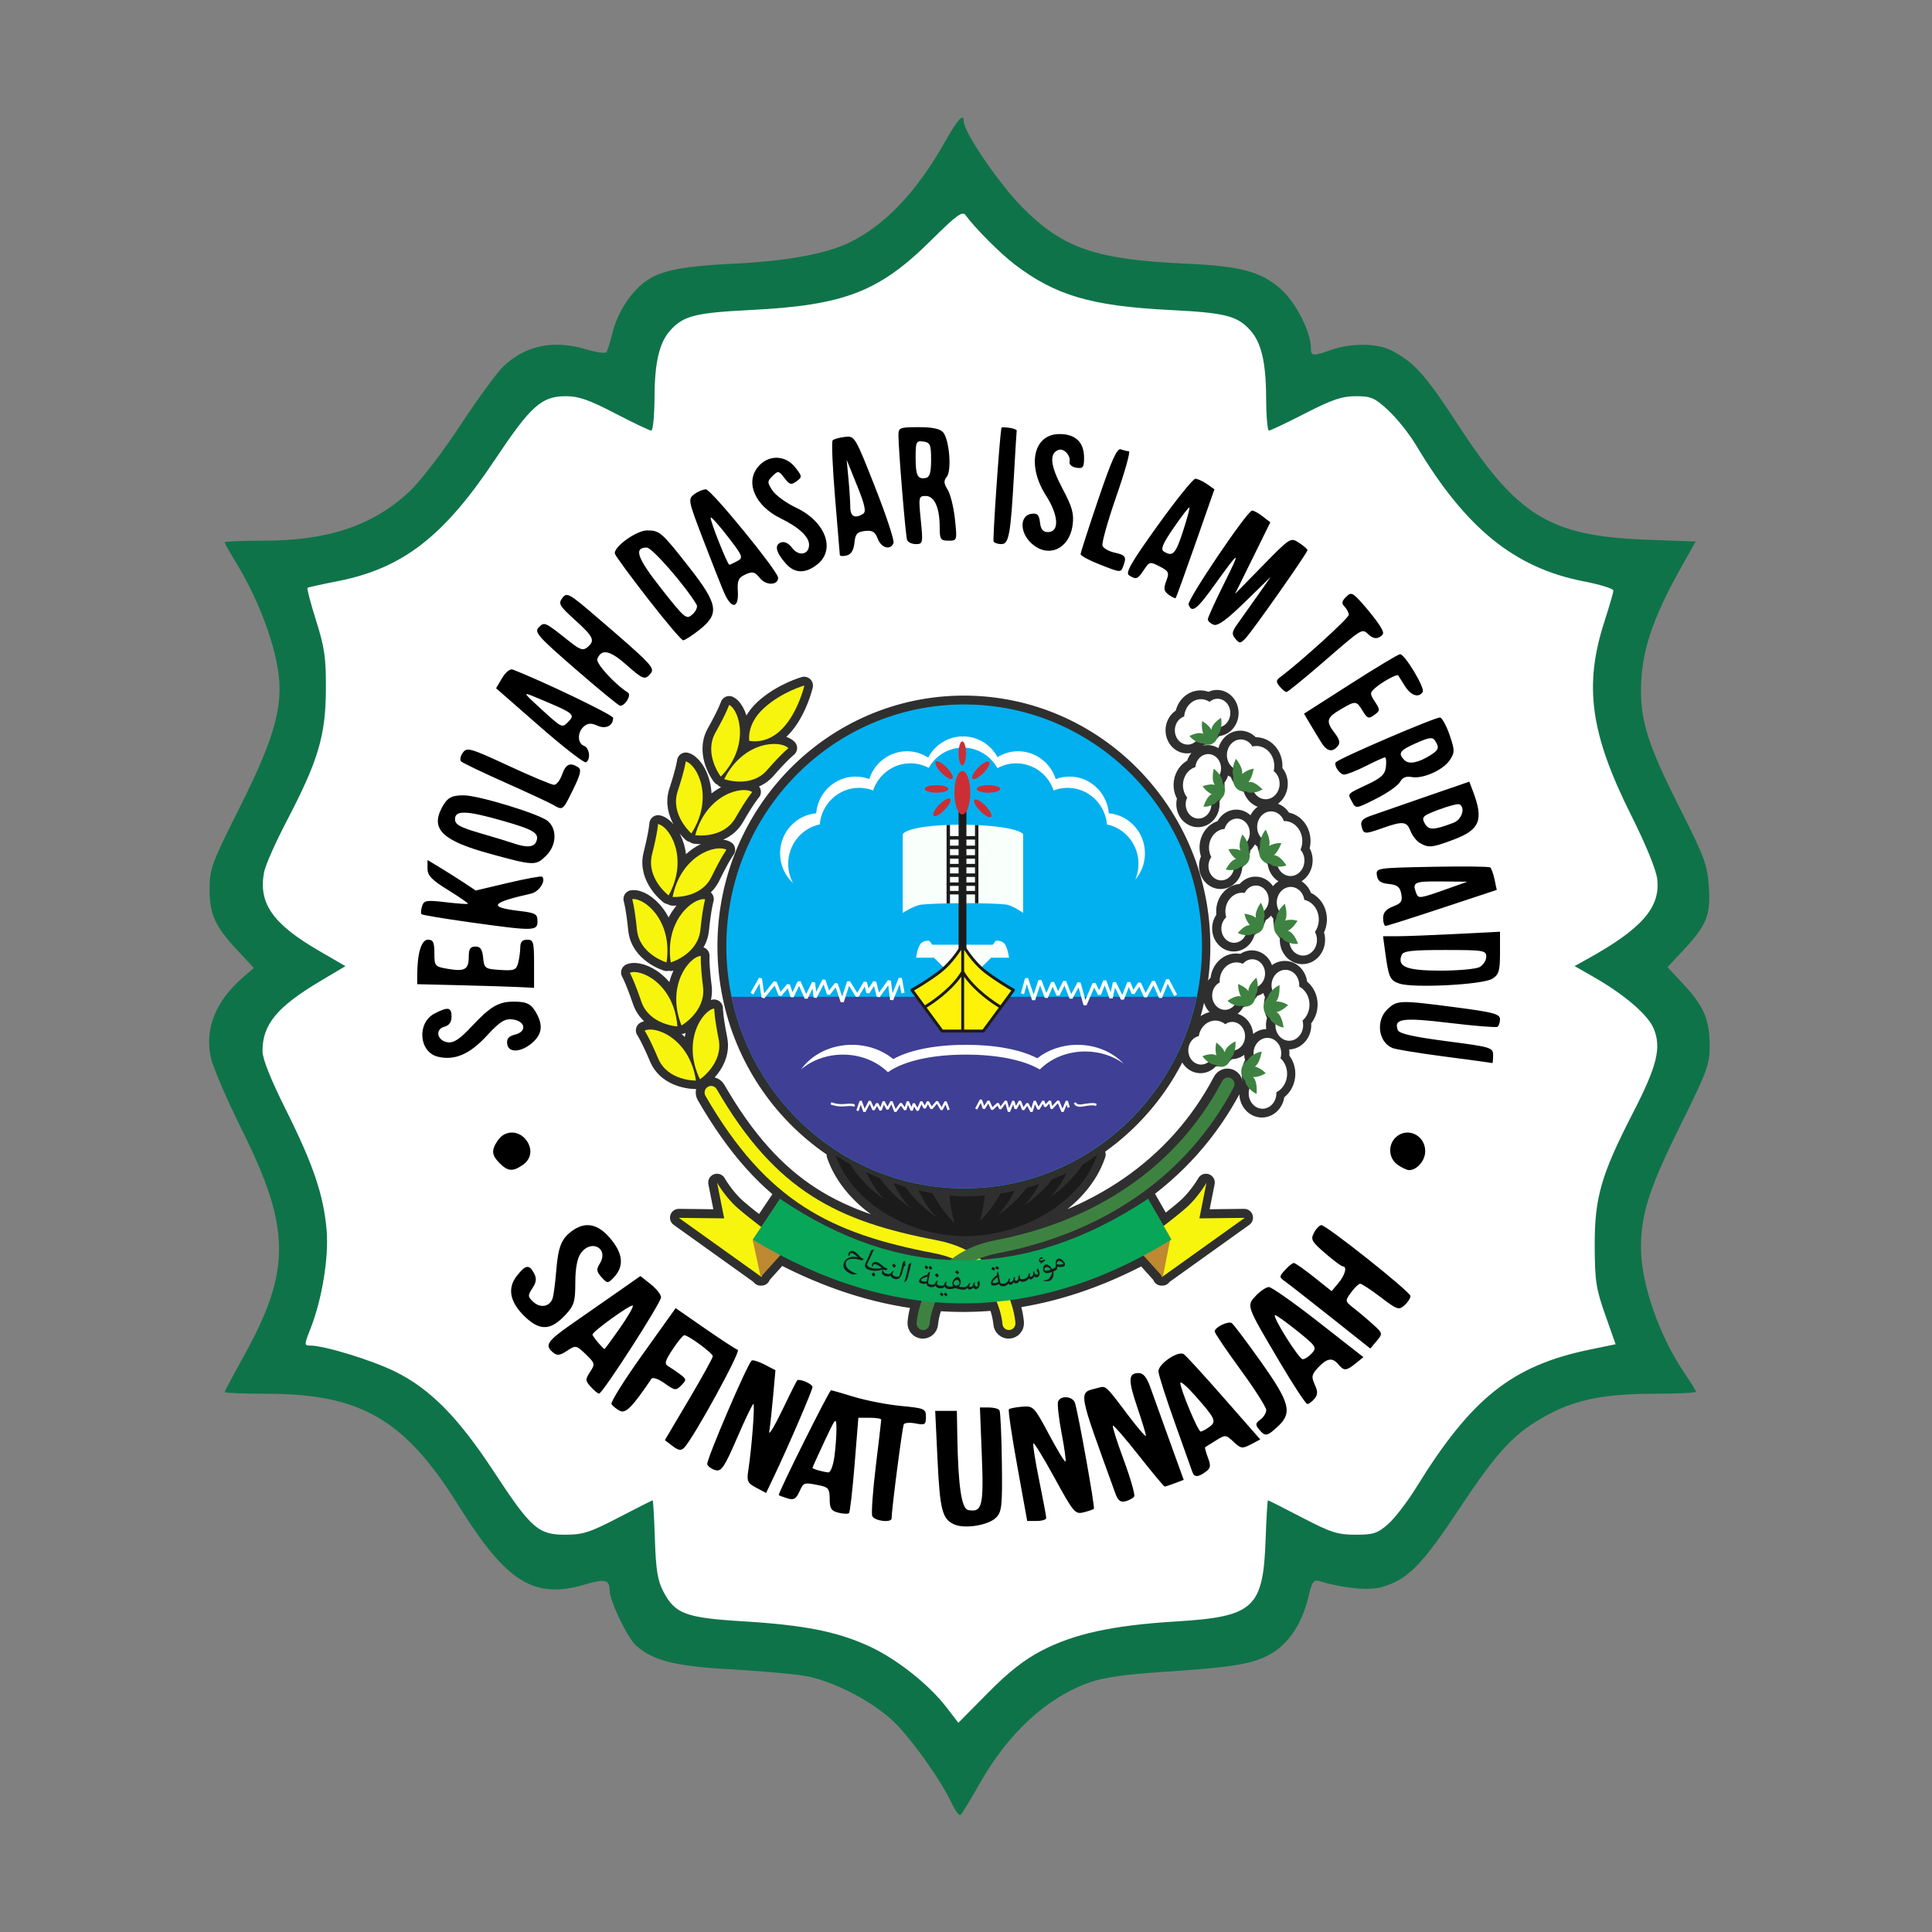 <?xml version="1.0" encoding="UTF-8" standalone="no"?>
<svg
   width="100%"
   height="100%"
   viewBox="0 0 1096 1096"
   version="1.1"
   xml:space="preserve"
   style="fill-rule:evenodd;clip-rule:evenodd;stroke-linecap:round;stroke-linejoin:round;stroke-miterlimit:1.5;"
   id="svg314"
   sodipodi:docname="sdit-ico.svg"
   inkscape:version="1.2.1 (9c6d41e410, 2022-07-14)"
   xmlns:inkscape="http://www.inkscape.org/namespaces/inkscape"
   xmlns:sodipodi="http://sodipodi.sourceforge.net/DTD/sodipodi-0.dtd"
   xmlns="http://www.w3.org/2000/svg"
   xmlns:svg="http://www.w3.org/2000/svg"
   xmlns:rdf="http://www.w3.org/1999/02/22-rdf-syntax-ns#"
   xmlns:cc="http://creativecommons.org/ns#"
   xmlns:dc="http://purl.org/dc/elements/1.1/"
   xmlns:serif="http://www.serif.com/"><rect x="0" y="0" width="1096" height="1096" fill="#808080" stroke="none"/><defs
   id="defs318">
                
                
                
            </defs><sodipodi:namedview
   pagecolor="#ffffff"
   bordercolor="#666666"
   borderopacity="1"
   objecttolerance="10"
   gridtolerance="10"
   guidetolerance="10"
   inkscape:pageopacity="0"
   inkscape:pageshadow="2"
   inkscape:window-width="1920"
   inkscape:window-height="1009"
   id="namedview316"
   showgrid="false"
   inkscape:zoom="0.27161675"
   inkscape:cx="-191.44622"
   inkscape:cy="106.76809"
   inkscape:window-x="-8"
   inkscape:window-y="-8"
   inkscape:window-maximized="1"
   inkscape:current-layer="g20"
   inkscape:showpageshadow="2"
   inkscape:pagecheckerboard="0"
   inkscape:deskcolor="#d1d1d1" />
    <g
   transform="matrix(1,0,0,1,-4197.82,-289.876)"
   id="g312">
        <g
   id="Artboard7"
   transform="matrix(1.477,0,0,0.824,-8302.82,0)">
            <rect
   x="5620"
   y="0"
   width="5520"
   height="2210.66"
   style="fill:none;"
   id="rect2" />
            
            <g
   transform="matrix(0.519,0,0,0.93,9606.75,522.211)"
   id="g9">
                <g
   id="text835">
                </g>
            </g>
            <g
   transform="matrix(0.677,0,0,1.214,6963.906,-1045.072)"
   id="g13">
                    <path
   d="m 2370.56,1706.86 c 0,0 -11.65,-33.99 -14.57,-59.24 -2.91,-25.25 34.97,-106.83 34.97,-106.83 l -14.57,-67.01 84.49,-42.73 51.47,-69.92 59.5,-6.8 22.08,-40.79 85.46,-11.66 47.59,-20.39 20.39,-23.31 72.84,39.82 100.03,25.25 33.02,41.76 h 56.33 l 55.36,66.04 73.8,44.67 1.95,79.64 31.07,91.29 -14.57,42.73 -6.79,17.05 18.45,32.48 -32.05,111.68 15.54,53.99 -56.33,32.45 -48.56,26.22 -33.99,53.41 -26.22,13.6 -37.87,-4.86 -7.77,46.62 -118.49,27.19 -56.13,35.93 -31.27,-16.51 -57.3,-33.99 -65.07,-12.62 -41.5,-8.74 v -34.96 l -46.87,2.91 -37.88,-40.79 -38.84,-51.47 -62.16,-10.68 -3.88,-42.74 2.91,-72.83 -33.99,-65.07 z"
   style="fill:#ffffff"
   id="path11" />
                </g><g
   id="g1031"
   transform="matrix(4.99,0,0,8.95,7640.298,-57.786)">
                    <path
   id="path523"
   d="m 238.447,163.034 c -0.942,-0.4 -1.123,-1.089 -1.31,-5.011 l -0.178,-3.731 h 1.669 l 0.033,1.918 c 0.066,3.869 0.322,5.61 0.84,5.708 1.076,0.205 1.201,-0.298 1.047,-4.198 l -0.146,-3.692 h 0.685 c 0.377,0 0.746,0.098 0.82,0.219 0.075,0.121 0.158,1.917 0.184,3.992 0.043,3.382 -0.004,3.824 -0.451,4.267 -0.587,0.582 -2.37,0.876 -3.193,0.528 z m -6.332,-0.658 c -0.081,-0.21 0.042,-1.932 0.272,-3.825 0.231,-1.894 0.42,-3.508 0.42,-3.586 0,-0.079 -0.396,-0.144 -0.88,-0.144 h -0.881 l -0.291,3.597 c -0.16,1.978 -0.353,3.659 -0.43,3.736 -0.076,0.077 -0.442,0.063 -0.813,-0.03 -0.554,-0.139 -0.674,-0.326 -0.674,-1.057 0,-0.783 -0.097,-0.907 -0.826,-1.053 -1.175,-0.235 -1.173,-0.236 -1.515,0.513 -0.246,0.54 -0.43,0.641 -0.902,0.496 -0.326,-0.1 -0.63,-0.214 -0.675,-0.253 -0.1,-0.087 3.881,-8.065 4.024,-8.065 0.057,0 0.86,0.23 1.785,0.512 0.925,0.282 2.544,0.595 3.6,0.696 1.82,0.174 1.918,0.217 1.918,0.843 0,0.591 -0.083,0.644 -0.784,0.504 -0.431,-0.086 -0.844,-0.058 -0.919,0.063 -0.109,0.176 -0.932,6.506 -0.941,7.237 -0.004,0.368 -1.34,0.203 -1.488,-0.184 z m -2.916,-4.549 c 0.093,-0.675 0.164,-1.657 0.159,-2.183 -0.009,-0.911 -0.052,-0.864 -0.926,0.999 -0.504,1.074 -0.917,1.988 -0.917,2.031 0,0.085 0.756,0.302 1.221,0.35 0.162,0.017 0.371,-0.522 0.463,-1.197 z m 14.076,0.699 c -0.422,-2.328 -0.711,-4.289 -0.642,-4.358 0.068,-0.068 0.525,-0.158 1.015,-0.198 0.867,-0.073 0.924,-0.014 2.066,2.124 0.645,1.209 1.218,2.153 1.273,2.098 0.055,-0.055 -0.079,-1.04 -0.299,-2.189 -0.22,-1.149 -0.341,-2.242 -0.27,-2.429 0.193,-0.503 1.149,-0.413 1.307,0.123 0.281,0.955 1.546,8.032 1.451,8.127 -0.054,0.054 -0.41,0.176 -0.791,0.272 -0.654,0.164 -0.776,0.02 -2.225,-2.626 -0.843,-1.539 -1.583,-2.749 -1.644,-2.687 -0.062,0.061 0.136,1.329 0.44,2.816 0.303,1.487 0.551,2.807 0.551,2.932 0,0.125 -0.33,0.228 -0.733,0.228 h -0.733 z m 7.567,2.153 c -2.959,-8.161 -2.888,-7.75 -1.413,-8.142 0.7,-0.187 0.584,-0.288 2.39,2.102 0.749,0.991 1.361,1.696 1.361,1.567 0,-0.128 -0.3,-1.115 -0.666,-2.193 -0.718,-2.11 -0.697,-2.631 0.104,-2.631 0.364,0 0.628,0.325 0.911,1.124 0.219,0.619 0.884,2.467 1.478,4.108 l 1.08,2.984 -0.677,0.258 c -0.372,0.141 -0.726,0.257 -0.786,0.257 -0.06,0 -0.959,-1.078 -1.998,-2.395 -1.039,-1.317 -1.935,-2.348 -1.991,-2.292 -0.057,0.057 0.322,1.252 0.842,2.656 0.519,1.405 0.879,2.66 0.799,2.79 -0.08,0.129 -0.379,0.296 -0.663,0.371 -0.383,0.1 -0.584,-0.047 -0.771,-0.564 z m -27.656,-0.476 c -0.677,-0.36 -0.742,-0.506 -0.608,-1.371 0.26,-1.674 0.518,-5.069 0.386,-5.069 -0.069,0 -0.634,1.176 -1.255,2.614 -0.966,2.233 -1.206,2.593 -1.653,2.476 -0.287,-0.075 -0.577,-0.277 -0.643,-0.449 -0.104,-0.271 3.028,-7.593 3.413,-7.977 0.078,-0.078 0.524,0.055 0.99,0.296 l 0.847,0.438 -0.182,2.029 c -0.1,1.115 -0.232,2.326 -0.294,2.69 -0.062,0.363 0.376,-0.351 0.972,-1.588 0.596,-1.237 1.123,-2.289 1.171,-2.339 0.167,-0.173 1.185,0.26 1.185,0.503 0,0.247 -1.884,4.617 -2.98,6.911 l -0.591,1.238 z m 33.566,-1.214 c -0.064,-0.182 -0.669,-1.879 -1.344,-3.771 -0.675,-1.892 -1.245,-3.668 -1.265,-3.948 -0.041,-0.571 1.49,-1.626 1.949,-1.342 0.155,0.095 1.543,1.611 3.085,3.368 l 2.803,3.194 -0.721,0.378 c -0.661,0.346 -0.774,0.33 -1.333,-0.195 -0.595,-0.559 -0.63,-0.562 -1.363,-0.102 -0.414,0.259 -0.786,0.491 -0.826,0.515 -0.041,0.024 0.056,0.384 0.214,0.8 0.239,0.63 0.21,0.813 -0.176,1.095 -0.583,0.426 -0.876,0.428 -1.023,0.008 z m 1.309,-3.464 c 0.574,-0.419 0.474,-0.637 -1.111,-2.422 -0.618,-0.697 -1.124,-1.132 -1.124,-0.968 0,0.486 1.362,3.745 1.565,3.745 0.102,0 0.404,-0.16 0.67,-0.355 z m -41.321,1.467 -0.588,-0.451 1.845,-3.115 c 1.015,-1.714 1.846,-3.216 1.846,-3.338 0,-0.232 -1.879,-1.617 -2.194,-1.617 -0.099,0 -0.503,0.488 -0.898,1.085 -0.595,0.899 -0.652,1.122 -0.334,1.305 0.21,0.121 0.621,0.399 0.912,0.619 0.494,0.372 0.5,0.428 0.089,0.846 -0.413,0.419 -0.493,0.41 -1.284,-0.154 -0.483,-0.344 -0.917,-0.493 -1.015,-0.348 -1.491,2.201 -1.987,2.7 -2.443,2.456 -0.262,-0.14 -0.547,-0.369 -0.634,-0.509 -0.086,-0.139 0.99,-1.858 2.392,-3.818 l 2.548,-3.565 2.244,1.555 c 1.234,0.856 2.376,1.6 2.538,1.654 0.269,0.09 -3.396,6.777 -4.125,7.527 -0.241,0.247 -0.441,0.217 -0.899,-0.132 z m 45.148,-1.273 c -0.299,-0.36 -0.284,-0.477 0.099,-0.757 0.25,-0.182 0.453,-0.511 0.453,-0.731 0,-0.22 -0.892,-1.622 -1.984,-3.114 -1.091,-1.492 -1.984,-2.813 -1.984,-2.935 0,-0.317 1.024,-0.821 1.31,-0.645 0.133,0.082 1.142,1.419 2.244,2.971 2.246,3.165 2.445,3.928 1.302,4.987 -0.825,0.765 -0.972,0.788 -1.44,0.224 z m 1.632,-5.114 c -2.649,-4.475 -2.616,-4.386 -1.871,-5.179 0.341,-0.362 0.79,-0.659 0.998,-0.659 0.208,0 1.93,1.213 3.825,2.695 l 3.446,2.695 -0.593,0.48 c -0.72,0.583 -0.904,0.595 -1.328,0.083 -0.462,-0.556 -0.873,-0.496 -1.553,0.228 -0.509,0.542 -0.545,0.715 -0.272,1.315 0.247,0.542 0.243,0.777 -0.021,1.095 -0.185,0.223 -0.432,0.405 -0.549,0.405 -0.117,0 -1.054,-1.421 -2.082,-3.158 z m 2.437,-0.75 c 0.396,-0.437 0.319,-0.552 -1.17,-1.743 -0.876,-0.702 -1.633,-1.235 -1.681,-1.186 -0.17,0.176 1.853,3.387 2.138,3.392 0.159,0.003 0.48,-0.205 0.713,-0.463 z m -55.501,2.592 c -0.435,-0.48 -0.439,-0.574 -0.057,-1.157 0.394,-0.602 0.377,-0.671 -0.335,-1.353 -0.73,-0.7 -0.77,-0.707 -1.441,-0.267 -0.556,0.364 -0.766,0.388 -1.085,0.123 -0.665,-0.552 -0.445,-0.874 1.534,-2.248 1.049,-0.727 2.648,-1.841 3.553,-2.474 l 1.645,-1.151 0.787,0.622 c 0.433,0.342 0.794,0.796 0.802,1.009 0.015,0.401 -4.494,7.403 -4.773,7.413 -0.086,0.003 -0.37,-0.23 -0.63,-0.517 z m 2.233,-4.521 c 0.618,-0.882 1.066,-1.662 0.994,-1.734 -0.138,-0.138 -3.101,1.993 -3.101,2.23 0,0.133 0.818,1.108 0.929,1.108 0.029,0 0.559,-0.722 1.178,-1.604 z m 54.75,-0.819 c -1.658,-1.314 -3.244,-2.553 -3.525,-2.754 -0.496,-0.354 -0.497,-0.38 -0.025,-0.901 0.267,-0.295 0.571,-0.537 0.675,-0.537 0.104,0 0.801,0.488 1.549,1.084 l 1.361,1.083 0.517,-0.62 c 0.527,-0.633 0.695,-1.276 0.337,-1.29 -0.11,-0.004 -0.721,-0.459 -1.358,-1.01 -1.039,-0.898 -1.128,-1.063 -0.851,-1.58 0.17,-0.318 0.424,-0.577 0.564,-0.577 0.397,0 6.845,5.123 6.858,5.449 0.007,0.159 -0.198,0.48 -0.456,0.713 -0.433,0.392 -0.567,0.347 -1.836,-0.621 -0.753,-0.574 -1.465,-1.04 -1.583,-1.035 -0.118,0.005 -0.432,0.307 -0.698,0.673 -0.48,0.659 -0.478,0.67 0.264,1.248 0.411,0.321 1.072,0.882 1.469,1.246 0.708,0.648 0.713,0.672 0.237,1.24 l -0.486,0.578 z m -61.995,-0.001 c -1.218,-1.134 -1.452,-2.227 -0.684,-3.203 0.677,-0.861 0.946,-0.901 1.323,-0.196 0.213,0.398 0.182,0.677 -0.125,1.147 -0.373,0.569 -0.366,0.659 0.086,1.068 0.553,0.5 1.274,0.345 1.478,-0.319 0.074,-0.241 0.195,-1.186 0.269,-2.099 0.15,-1.858 0.408,-2.489 1.265,-3.089 0.98,-0.686 1.91,-0.513 2.822,0.525 1.069,1.218 1.174,2.233 0.321,3.109 -0.441,0.454 -0.478,0.452 -0.924,-0.041 -0.384,-0.423 -0.408,-0.603 -0.14,-1.032 0.741,-1.186 -0.658,-1.946 -1.464,-0.795 -0.266,0.38 -0.412,1.173 -0.412,2.244 0,1.44 -0.095,1.76 -0.727,2.446 -1.133,1.227 -1.956,1.29 -3.088,0.235 z m -2.006,-11.864 c -0.636,-0.636 -0.661,-1.016 -0.117,-1.793 0.5,-0.713 1.465,-0.762 2.061,-0.104 0.61,0.674 0.546,1.527 -0.15,2.015 -0.778,0.544 -1.157,0.519 -1.794,-0.118 z m 69.116,0.118 c -0.686,-0.481 -0.769,-1.486 -0.173,-2.083 0.867,-0.867 2.296,-0.22 2.296,1.039 0,0.72 -0.63,1.456 -1.248,1.456 -0.158,0 -0.552,-0.186 -0.875,-0.412 z m 3.645,-8.321 c -1.965,-0.255 -3.784,-0.552 -4.042,-0.66 -1.1,-0.456 -1.307,-2.119 -0.373,-2.997 0.736,-0.691 0.948,-0.696 5.261,-0.131 2.892,0.378 3.387,0.511 3.387,0.91 0,0.257 -0.089,0.521 -0.198,0.587 -0.109,0.067 -1.777,-0.069 -3.705,-0.301 -3.604,-0.433 -4.301,-0.335 -3.959,0.557 0.104,0.269 1.189,0.515 3.74,0.848 3.468,0.451 3.593,0.489 3.593,1.093 0,0.343 -0.03,0.61 -0.066,0.592 -0.037,-0.018 -1.674,-0.242 -3.638,-0.498 z m -77.523,0.008 c -1.461,-0.356 -1.628,-2.609 -0.247,-3.323 1.039,-0.537 1.305,-0.487 1.305,0.243 0,0.417 -0.187,0.68 -0.552,0.775 -0.747,0.196 -0.56,1.081 0.254,1.197 0.465,0.066 0.932,-0.244 1.849,-1.223 1.445,-1.543 2.073,-1.91 3.26,-1.905 1.026,0.005 1.349,0.183 1.764,0.971 0.458,0.87 0.37,1.519 -0.291,2.131 -0.861,0.798 -1.896,0.885 -1.998,0.168 -0.06,-0.419 0.096,-0.608 0.612,-0.737 0.932,-0.234 0.783,-1.051 -0.213,-1.166 -0.595,-0.069 -0.97,0.171 -1.986,1.271 -1.309,1.416 -2.473,1.911 -3.757,1.598 z m 1.786,-5.496 -3.374,-0.082 0.003,-0.72 c 0.007,-1.673 0.322,-2.704 0.826,-2.704 0.399,0 0.494,0.2 0.494,1.035 0,1 0.036,1.041 1.049,1.212 1.303,0.22 1.597,0.047 1.597,-0.94 0,-0.593 0.122,-0.778 0.513,-0.778 0.384,0 0.533,0.214 0.595,0.86 0.079,0.821 0.139,0.863 1.305,0.939 1.085,0.07 1.241,0.011 1.386,-0.529 0.089,-0.335 0.164,-0.876 0.166,-1.204 0.002,-0.418 0.162,-0.595 0.533,-0.595 0.479,0 0.529,0.176 0.529,1.852 v 1.852 l -1.124,-0.057 c -0.619,-0.032 -2.643,-0.095 -4.498,-0.141 z m 72.231,-0.128 c -0.742,-0.252 -0.832,-0.456 -1.111,-2.518 l -0.152,-1.125 1.128,-0.001 c 0.62,0 2.645,-0.078 4.501,-0.173 l 3.373,-0.172 v 1.622 c 0,1.396 -0.083,1.675 -0.595,1.996 -0.726,0.456 -6.078,0.734 -7.144,0.371 z m 6.169,-1.271 c 0.282,-0.15 0.512,-0.508 0.512,-0.794 0,-0.487 -0.196,-0.519 -3.183,-0.519 -2.598,0 -3.212,0.073 -3.337,0.4 -0.343,0.893 0.398,1.187 2.998,1.187 1.374,0 2.729,-0.123 3.01,-0.274 z m -77.779,-3.455 c -1.95,-0.273 -3.598,-0.549 -3.662,-0.613 -0.064,-0.064 -0.045,-0.341 0.042,-0.616 0.143,-0.449 0.328,-0.481 1.81,-0.306 0.907,0.107 1.682,0.163 1.721,0.124 0.039,-0.039 -0.645,-0.513 -1.52,-1.054 -1.265,-0.78 -1.592,-1.119 -1.592,-1.649 v -0.667 l 0.992,0.6 c 0.546,0.33 1.381,0.858 1.857,1.174 l 0.864,0.573 2.499,-0.589 c 1.374,-0.324 2.55,-0.538 2.612,-0.475 0.316,0.315 -0.241,1.167 -0.852,1.303 -3.118,0.699 -3.344,1.045 -0.874,1.338 1.216,0.144 1.369,0.231 1.369,0.787 0,0.766 -0.266,0.769 -5.266,0.07 z m 70.353,-0.314 c 0,-0.422 0.23,-0.69 0.764,-0.892 0.631,-0.238 0.741,-0.406 0.633,-0.969 -0.102,-0.536 -0.307,-0.698 -0.962,-0.762 -0.622,-0.06 -0.852,-0.226 -0.914,-0.658 -0.081,-0.569 -0.028,-0.578 4.234,-0.662 2.373,-0.047 4.392,-0.025 4.486,0.048 0.093,0.073 0.246,0.492 0.338,0.93 l 0.167,0.798 -4.183,1.385 c -2.301,0.762 -4.269,1.386 -4.373,1.386 -0.104,0 -0.19,-0.272 -0.19,-0.604 z m 5.16,-2.326 1.323,-0.471 -2.051,-0.02 c -2.03,-0.019 -2.205,0.064 -1.887,0.893 0.175,0.456 0.23,0.447 2.615,-0.402 z m -73.907,-2.62 c -3.639,-0.997 -4.574,-1.887 -3.709,-3.53 0.409,-0.776 0.74,-0.967 1.68,-0.966 1.162,10e-4 5.908,1.456 6.502,1.994 0.712,0.644 0.648,1.852 -0.14,2.64 -0.797,0.797 -0.939,0.793 -4.333,-0.138 z m 3.571,-0.951 c 0.244,-0.634 -0.193,-0.902 -2.594,-1.587 -2.793,-0.797 -3.667,-0.827 -3.667,-0.126 0,0.416 0.379,0.628 1.918,1.074 1.055,0.306 2.216,0.659 2.58,0.784 1.026,0.354 1.589,0.308 1.763,-0.145 z m 68.006,0.121 c -0.263,-0.153 -0.587,-0.566 -0.721,-0.918 -0.284,-0.746 -0.584,-0.781 -2.109,-0.243 -1.432,0.505 -1.498,0.5 -1.66,-0.117 -0.102,-0.391 0.063,-0.583 0.697,-0.81 0.457,-0.163 2.353,-0.822 4.214,-1.463 l 3.383,-1.166 0.274,0.72 c 0.849,2.226 0.549,2.979 -1.493,3.743 -1.656,0.619 -1.914,0.645 -2.585,0.254 z m 2.583,-1.553 c 0.638,-0.243 0.937,-1.136 0.474,-1.417 -0.109,-0.066 -0.823,0.114 -1.587,0.4 -1.258,0.471 -1.361,0.57 -1.102,1.054 0.294,0.55 0.686,0.544 2.215,-0.037 z m -69.309,-1.386 c -0.291,-0.168 -1.954,-0.941 -3.696,-1.717 -1.742,-0.776 -3.261,-1.504 -3.375,-1.618 -0.114,-0.114 -0.055,-0.416 0.132,-0.672 0.316,-0.432 0.563,-0.361 3.507,1.003 1.742,0.807 3.322,1.469 3.511,1.471 0.19,0.002 0.469,-0.353 0.622,-0.79 0.281,-0.808 0.612,-0.96 1.233,-0.565 0.275,0.174 0.193,0.535 -0.385,1.715 -0.8,1.631 -0.782,1.618 -1.549,1.173 z m 61.503,-0.23 c -0.353,-0.659 -0.433,-0.57 1.203,-1.341 1.055,-0.498 1.34,-0.771 1.406,-1.35 0.046,-0.399 0.013,-0.725 -0.075,-0.725 -0.087,0 -0.746,0.298 -1.464,0.662 -0.717,0.363 -1.475,0.661 -1.682,0.661 -0.341,0 -0.833,-0.748 -0.627,-0.954 0.339,-0.338 7.789,-3.528 8.028,-3.437 0.167,0.064 0.496,0.683 0.732,1.374 0.391,1.148 0.392,1.314 0.011,1.895 -0.506,0.772 -2.085,1.476 -2.944,1.311 -0.425,-0.081 -0.711,0.039 -0.891,0.376 -0.146,0.273 -0.971,0.852 -1.834,1.288 -1.561,0.788 -1.57,0.789 -1.863,0.24 z m 6.031,-3.582 c 0.65,-0.409 0.704,-0.577 0.361,-1.118 -0.186,-0.293 -0.448,-0.26 -1.451,0.184 -1.282,0.566 -1.433,0.786 -0.906,1.313 0.346,0.346 1.063,0.21 1.996,-0.379 z m -68.573,-2.23 -3.342,-2.921 0.464,-0.787 c 0.256,-0.432 0.618,-0.728 0.805,-0.656 2.283,0.876 7.742,3.498 7.742,3.719 0,0.611 -0.572,0.893 -1.216,0.6 -0.462,-0.211 -0.724,-0.197 -1.025,0.053 -0.518,0.43 -0.523,1.3 -0.008,1.498 0.432,0.166 0.541,1.033 0.159,1.269 -0.131,0.081 -1.741,-1.168 -3.579,-2.775 z m 2.176,-0.303 c 0.62,-0.62 0.563,-0.664 -2.593,-1.975 -0.875,-0.364 -0.846,-0.312 0.529,0.942 1.62,1.477 1.62,1.477 2.064,1.033 z m 58.015,1.574 c -0.206,-0.328 -0.593,-0.964 -0.86,-1.415 l -0.486,-0.82 3.582,-2.289 c 1.97,-1.259 3.685,-2.289 3.811,-2.289 0.368,0 1.932,2.599 1.746,2.901 -0.303,0.49 -0.91,0.29 -1.375,-0.454 -0.25,-0.4 -0.481,-0.767 -0.513,-0.815 -0.084,-0.129 -1.222,0.491 -1.758,0.958 -0.434,0.379 -0.436,0.451 -0.031,1.069 0.407,0.621 0.403,0.685 -0.053,1.018 -0.429,0.314 -0.535,0.277 -0.89,-0.308 -0.488,-0.805 -0.537,-0.808 -1.721,-0.11 -1.071,0.633 -1.133,0.899 -0.425,1.822 0.365,0.474 0.428,0.749 0.227,0.992 -0.412,0.496 -0.834,0.409 -1.254,-0.26 z M 209.281,97.24 c -2.906,-2.523 -3.199,-2.855 -2.836,-3.217 0.445,-0.446 0.436,-0.45 2.388,1.101 0.787,0.624 1.027,0.701 1.353,0.43 0.619,-0.514 0.491,-0.797 -0.946,-2.095 -1.21,-1.093 -1.306,-1.259 -0.978,-1.699 0.34,-0.455 0.508,-0.363 2.599,1.429 4.234,3.631 4.547,3.956 4.202,4.37 -0.448,0.54 -0.566,0.497 -1.935,-0.708 -1.224,-1.077 -1.869,-1.194 -2.176,-0.395 -0.127,0.331 1.335,1.932 2.359,2.584 0.285,0.182 -0.208,1.013 -0.601,1.013 -0.104,0 -1.647,-1.266 -3.429,-2.813 z m 54.194,1.329 c -0.297,-0.358 -0.289,-0.474 0.052,-0.728 1.567,-1.17 5.264,-4.527 5.264,-4.78 0,-0.171 -0.144,-0.455 -0.32,-0.63 -0.249,-0.25 -0.225,-0.414 0.11,-0.749 0.396,-0.396 0.498,-0.353 1.312,0.564 0.485,0.547 1.06,1.281 1.279,1.631 0.349,0.562 0.35,0.667 0.006,0.88 -0.263,0.162 -0.54,0.107 -0.843,-0.168 -0.55,-0.497 -0.388,-0.594 -3.571,2.16 -1.428,1.235 -2.672,2.245 -2.766,2.245 -0.093,0 -0.329,-0.191 -0.523,-0.425 z m -3.413,-3.672 c -0.295,-0.356 -0.27,-0.535 0.164,-1.139 0.283,-0.394 0.976,-1.372 1.54,-2.172 l 1.025,-1.455 -1.978,1.929 c -1.421,1.385 -2.104,1.88 -2.424,1.757 -0.246,-0.094 -0.446,-0.28 -0.446,-0.413 0,-0.132 0.548,-1.34 1.217,-2.683 1.364,-2.735 1.294,-2.734 -0.675,0.005 -1.395,1.941 -1.765,2.223 -2.026,1.543 -0.129,-0.335 4.418,-7.073 4.875,-7.225 0.099,-0.033 0.46,0.155 0.801,0.417 l 0.621,0.477 -1.361,2.758 -1.361,2.758 2.138,-2.184 c 2.118,-2.162 2.144,-2.179 2.791,-1.755 0.359,0.235 0.652,0.491 0.652,0.569 0,0.2 -4.204,6.18 -4.751,6.758 -0.411,0.435 -0.483,0.439 -0.802,0.055 z m -45.18,-3.033 c -1.345,-1.727 -2.502,-3.301 -2.571,-3.495 -0.172,-0.49 1.643,-1.811 2.481,-1.806 0.964,0.006 1.11,0.133 3.191,2.783 2.279,2.903 2.401,3.618 0.829,4.864 -0.566,0.448 -1.132,0.811 -1.256,0.805 -0.125,-0.006 -1.328,-1.423 -2.674,-3.151 z m 3.714,0.414 c -0.866,-1.459 -3.426,-4.396 -3.832,-4.396 -1.033,0 -0.752,0.796 1.12,3.169 1.818,2.305 1.925,2.393 2.396,1.968 0.27,-0.245 0.413,-0.578 0.316,-0.741 z m 2.085,-1.001 c -0.267,-0.63 -1,-2.489 -1.628,-4.131 -1.106,-2.89 -1.126,-2.996 -0.639,-3.365 0.276,-0.209 0.681,-0.378 0.899,-0.376 0.403,0.005 5.557,6.312 5.557,6.8 0,0.59 -0.926,0.614 -1.395,0.035 -0.403,-0.498 -0.568,-0.541 -1.12,-0.289 -0.535,0.243 -0.636,0.462 -0.587,1.267 0.085,1.407 -0.504,1.44 -1.087,0.059 z m 1.037,-2.349 c 0.488,-0.262 0.447,-0.368 -0.707,-1.869 -0.673,-0.875 -1.272,-1.543 -1.33,-1.485 -0.108,0.108 1.283,3.625 1.436,3.629 0.046,10e-4 0.316,-0.123 0.601,-0.275 z m 33.213,2.581 c -0.374,-0.273 -0.408,-0.469 -0.187,-1.053 0.247,-0.648 0.198,-0.755 -0.505,-1.119 -0.745,-0.385 -0.797,-0.374 -1.214,0.262 -0.477,0.728 -0.591,0.77 -1.146,0.418 -0.297,-0.188 0.164,-0.989 2.206,-3.832 1.42,-1.977 2.723,-3.595 2.896,-3.595 0.173,0 0.575,0.182 0.893,0.405 L 258.452,83.4 257,87.544 c -0.798,2.279 -1.487,4.179 -1.531,4.222 -0.043,0.044 -0.285,-0.072 -0.538,-0.257 z m 1.098,-4.869 c 0.317,-0.974 0.541,-1.806 0.499,-1.849 -0.042,-0.042 -0.582,0.655 -1.198,1.548 -0.854,1.237 -1.039,1.678 -0.776,1.845 0.685,0.434 0.908,0.2 1.475,-1.544 z m -30.545,2.499 c -0.776,-0.863 -0.922,-1.449 -0.41,-1.645 0.278,-0.107 0.595,0.044 0.875,0.416 0.509,0.675 1.302,0.526 1.302,-0.244 0,-0.617 -0.784,-1.344 -2.193,-2.033 -1.931,-0.944 -2.726,-2.701 -1.772,-3.914 0.782,-0.994 2.122,-0.993 2.904,0.002 0.539,0.685 0.543,0.735 0.092,1.065 -0.408,0.299 -0.537,0.264 -0.93,-0.255 -0.429,-0.566 -0.484,-0.575 -0.907,-0.155 -0.421,0.417 -0.422,0.491 -0.012,1.117 0.242,0.369 1.065,0.966 1.83,1.328 2.263,1.071 3.06,3.227 1.614,4.364 -0.905,0.712 -1.724,0.696 -2.393,-0.046 z m 24.058,0.013 c -0.764,-0.301 -1.389,-0.644 -1.389,-0.763 0,-0.118 0.611,-2.014 1.358,-4.212 1.038,-3.056 1.448,-3.963 1.741,-3.851 0.211,0.081 0.49,0.147 0.62,0.147 0.13,0 -0.306,1.558 -0.968,3.461 -0.662,1.903 -1.143,3.619 -1.069,3.812 0.074,0.193 0.5,0.431 0.946,0.529 0.837,0.184 0.925,0.325 0.651,1.04 -0.196,0.511 -0.176,0.513 -1.89,-0.163 z m -19.923,-0.7 c -0.007,-0.095 -0.172,-2.078 -0.367,-4.407 -0.194,-2.328 -0.278,-4.312 -0.185,-4.409 0.092,-0.096 0.514,-0.215 0.938,-0.264 0.761,-0.088 0.785,-0.049 2.325,3.859 0.857,2.172 1.496,4.107 1.422,4.3 -0.225,0.586 -0.942,0.393 -1.216,-0.328 -0.205,-0.538 -0.409,-0.662 -0.986,-0.596 -0.6,0.07 -0.741,0.229 -0.808,0.917 -0.055,0.561 -0.249,0.877 -0.595,0.967 -0.283,0.074 -0.521,0.057 -0.528,-0.039 z m 1.796,-3.167 c 0.247,-0.158 0.133,-0.687 -0.472,-2.179 l -0.798,-1.971 0.138,1.455 c 0.076,0.8 0.139,1.783 0.141,2.183 0.002,0.725 0.362,0.911 0.991,0.512 z m 12.872,2.195 c -0.839,-0.84 -0.797,-2.069 0.077,-2.194 0.459,-0.065 0.593,0.069 0.661,0.662 0.062,0.538 0.231,0.743 0.614,0.743 0.895,0 0.827,-1.284 -0.149,-2.805 -1.5,-2.336 -0.972,-4.735 1.041,-4.735 1.233,0 1.887,0.632 1.887,1.825 0,0.739 -0.082,0.845 -0.596,0.766 -0.327,-0.05 -0.561,-0.249 -0.52,-0.443 0.107,-0.496 -0.443,-1.085 -0.862,-0.924 -0.717,0.275 -0.621,1.202 0.306,2.949 0.766,1.445 0.907,1.948 0.79,2.825 -0.256,1.907 -1.97,2.609 -3.249,1.331 z m -9.494,-0.194 c -0.118,-0.34 -0.663,-6.968 -0.663,-8.056 0,-0.566 0.109,-0.609 1.555,-0.609 1.075,0 1.659,0.126 1.892,0.406 0.474,0.572 0.664,2.941 0.273,3.412 -0.247,0.297 -0.232,0.514 0.069,0.993 0.212,0.337 0.464,1.357 0.56,2.267 0.174,1.642 0.17,1.654 -0.499,1.654 -0.609,0 -0.675,-0.102 -0.675,-1.042 0,-1.497 -0.405,-2.398 -1.079,-2.398 -0.537,0 -0.554,0.081 -0.376,1.852 0.178,1.772 0.162,1.852 -0.378,1.852 -0.311,0 -0.616,-0.149 -0.679,-0.331 z m 1.851,-6.155 c 0,-1.166 -0.069,-1.329 -0.596,-1.404 -0.548,-0.077 -0.595,0.019 -0.595,1.213 0,1.407 0.15,1.711 0.781,1.589 0.304,-0.058 0.41,-0.417 0.41,-1.398 z m 4.811,6.288 c -0.082,-0.141 0.436,-7.69 0.599,-8.75 0.007,-0.046 0.281,-0.046 0.609,0 0.327,0.047 0.584,0.144 0.57,0.217 -0.013,0.073 -0.109,1.621 -0.212,3.44 -0.26,4.598 -0.388,5.291 -0.972,5.291 -0.263,0 -0.531,-0.089 -0.594,-0.198 z"
   style="fill-rule:nonzero" />
                    <path
   id="path314"
   d="m 238.251,184.509 c -0.929,-1.963 -3.375,-5.347 -4.724,-6.535 -1.762,-1.552 -4.639,-2.98 -6.673,-3.312 -0.873,-0.143 -3.446,-0.366 -5.717,-0.496 -4.247,-0.243 -5.897,-0.661 -7.209,-1.826 -0.644,-0.572 -2.022,-3.439 -2.023,-4.208 0,-0.852 -0.362,-0.945 -1.894,-0.49 -3.934,1.168 -6.043,-0.146 -9.744,-6.071 -4.139,-6.628 -7.504,-8.589 -14.754,-8.598 -1.783,-0.002 -3.241,-0.059 -3.241,-0.127 0,-0.068 0.648,-1.288 1.44,-2.712 3.684,-6.623 3.665,-9.865 -0.102,-17.432 -1.166,-2.343 -2.25,-4.862 -2.408,-5.598 -0.479,-2.233 0.382,-4.359 2.505,-6.185 l 0.811,-0.697 -1.227,-1.312 c -1.77,-1.892 -2.191,-2.815 -2.18,-4.777 0.009,-1.554 0.16,-1.963 2.31,-6.246 2.274,-4.527 3.075,-6.913 3.075,-9.157 0,-2.531 -1.397,-6.525 -3.449,-9.86 -0.426,-0.693 -0.775,-1.319 -0.775,-1.389 0,-0.071 1.35,-0.128 3,-0.128 4.977,0 8.442,-1.171 11.239,-3.798 0.818,-0.768 2.513,-2.977 3.888,-5.066 1.341,-2.037 2.841,-4.085 3.334,-4.551 1.73,-1.634 3.878,-2.058 6.471,-1.277 0.711,0.214 1.362,0.303 1.445,0.198 0.084,-0.105 0.298,-0.786 0.477,-1.514 0.389,-1.584 1.465,-3.217 2.643,-4.011 1.161,-0.783 2.812,-1.1 6.698,-1.288 3.978,-0.193 7.043,-0.746 8.819,-1.592 2.782,-1.325 5.26,-3.929 7.455,-7.833 0.96,-1.705 1.416,-2.194 1.416,-1.517 0,0.815 2.714,4.796 4.498,6.597 3.135,3.165 5.646,4.029 12.615,4.345 4.285,0.193 5.847,0.624 7.376,2.034 1.128,1.04 2.234,3.251 2.234,4.466 0,0.623 0.137,0.634 1.588,0.122 1.479,-0.522 3.521,-0.504 4.577,0.039 1.787,0.921 2.623,1.851 5.165,5.748 4.591,7.039 7.071,8.546 14.524,8.824 l 3.761,0.14 -1.062,1.885 c -2.297,4.076 -3.142,6.643 -3.149,9.569 -0.006,2.455 0.627,4.379 2.954,8.985 1.937,3.834 2.151,4.41 2.268,6.103 0.152,2.203 -0.155,2.964 -1.983,4.919 l -1.199,1.281 1.243,1.328 c 1.552,1.66 2.005,2.726 2.005,4.723 0,1.438 -0.189,1.951 -2.26,6.126 -2.384,4.807 -3.022,6.786 -3.028,9.397 -0.007,2.764 1.427,6.859 3.409,9.741 0.451,0.655 0.82,1.26 0.82,1.343 0,0.082 -1.458,0.152 -3.241,0.154 -3.736,0.005 -5.95,0.44 -8.111,1.593 -2.58,1.378 -3.851,2.718 -6.813,7.184 -2.927,4.415 -3.982,5.489 -5.98,6.088 -0.987,0.295 -2.978,0.111 -4.827,-0.448 -0.458,-0.139 -0.573,0.025 -0.855,1.211 -0.48,2.02 -1.488,3.561 -2.852,4.36 -1.362,0.798 -2.889,1.054 -8.463,1.416 -2.723,0.177 -4.446,0.424 -5.49,0.788 -3.334,1.161 -6.333,3.93 -8.566,7.907 -0.676,1.204 -1.312,2.241 -1.414,2.304 -0.102,0.063 -0.395,-0.327 -0.65,-0.867 z m 6.893,-11.77 c 2.513,-1.305 5.483,-1.951 10.321,-2.247 6.039,-0.368 6.74,-1.011 6.928,-6.344 0.057,-1.637 0.139,-2.977 0.18,-2.977 0.042,0 1.221,0.596 2.62,1.323 2.22,1.155 2.744,1.323 4.12,1.323 1.384,0 1.689,-0.099 2.507,-0.818 0.513,-0.449 1.495,-1.729 2.184,-2.844 4.233,-6.853 7.372,-9.346 13.315,-10.574 l 2.011,-0.416 -0.799,-2.265 c -0.707,-2.005 -0.8,-2.614 -0.809,-5.308 -0.012,-3.717 0.49,-5.455 2.959,-10.254 1.85,-3.598 2.191,-4.994 1.577,-6.463 -0.44,-1.053 -2.237,-2.597 -4.587,-3.942 l -1.498,-0.857 0.998,-0.553 c 4.17,-2.309 5.61,-3.952 5.365,-6.123 -0.082,-0.73 -0.85,-2.612 -2.019,-4.948 -3.136,-6.266 -3.643,-9.954 -2.046,-14.882 0.377,-1.164 0.687,-2.235 0.688,-2.381 0.001,-0.145 -1.029,-0.465 -2.29,-0.709 -5.314,-1.031 -9.082,-4.085 -12.873,-10.433 -0.532,-0.89 -1.501,-2.11 -2.154,-2.712 -1.061,-0.979 -1.328,-1.095 -2.508,-1.095 -1.064,0 -1.822,0.257 -3.903,1.323 -1.42,0.728 -2.674,1.323 -2.786,1.323 -0.113,0 -0.21,-1.161 -0.216,-2.58 -0.012,-2.686 -0.372,-4.201 -1.219,-5.138 -1.01,-1.115 -1.925,-1.346 -6.171,-1.559 -6.062,-0.302 -8.831,-1.116 -11.976,-3.516 -1.105,-0.843 -3.04,-2.785 -3.768,-3.78 -0.244,-0.334 -0.683,-0.012 -2.662,1.948 -3.992,3.954 -6.677,4.988 -13.886,5.348 -4.247,0.213 -5.162,0.444 -6.171,1.559 -0.848,0.937 -1.208,2.452 -1.22,5.138 -0.006,1.419 -0.118,2.58 -0.248,2.58 -0.13,0 -1.381,-0.595 -2.78,-1.323 -1.994,-1.037 -2.812,-1.323 -3.782,-1.323 -1.892,0 -2.701,0.725 -5.505,4.929 -3.917,5.871 -7.075,8.309 -12.038,9.291 -1.237,0.244 -2.298,0.478 -2.357,0.519 -0.06,0.041 0.238,1.176 0.661,2.523 0.663,2.108 0.768,2.855 0.753,5.36 -0.02,3.503 -0.602,5.445 -3.018,10.061 -0.859,1.641 -1.642,3.412 -1.74,3.936 -0.448,2.387 0.668,3.979 4.241,6.05 l 2.022,1.172 -1.882,1.118 c -3.381,2.009 -4.501,3.356 -4.501,5.415 0,0.6 0.627,2.167 1.828,4.572 2.088,4.179 2.882,6.534 3.109,9.217 0.176,2.074 -0.357,5.317 -1.241,7.561 -0.492,1.249 -0.494,1.301 -0.03,1.301 1.093,0 4.763,1.125 6.549,2.007 2.692,1.33 4.849,3.514 7.582,7.678 2.879,4.385 3.424,4.867 5.504,4.867 1.363,0 1.895,-0.171 4.109,-1.323 1.4,-0.727 2.578,-1.323 2.62,-1.323 0.042,0 0.119,1.34 0.173,2.977 0.077,2.373 0.209,3.191 0.649,4.035 0.901,1.725 1.709,2.026 6.147,2.296 4.694,0.285 7.246,0.79 9.7,1.919 2.103,0.967 4.595,2.935 5.945,4.694 l 0.916,1.193 2.258,-2.283 c 1.602,-1.62 2.806,-2.568 4.144,-3.263 z"
   style="fill:#0f7349;fill-rule:nonzero" />
                </g><g
   transform="matrix(0.677,0,0,1.214,4686.203,404.965)"
   id="g283">
                    <g
   transform="matrix(0.413,0,0,0.413,5920.61,298.427)"
   id="g20">
                        <path
   d="m 219.621,855.885 25.884,-38.572 c 77.166,52.244 155.024,80.371 233.584,83.972 0.95,-0.758 1.919,-1.508 2.906,-2.247 -7.463,-2.94 -15.746,-5.367 -24.925,-7.118 -140.898,-26.887 -229.618,-69.939 -313.933,-215.929 -2.498,-4.326 -1.074,-9.901 3.178,-12.442 4.251,-2.541 9.731,-1.093 12.229,3.232 81.021,140.288 166.425,181.435 301.82,207.271 15.576,2.972 28.915,7.634 40.339,13.407 11.423,-5.773 24.762,-10.435 40.338,-13.407 135.274,-25.813 248.581,-99.023 311.304,-218.532 2.323,-4.426 7.74,-6.1 12.09,-3.737 4.35,2.363 5.996,7.874 3.673,12.299 -65.387,124.585 -182.754,200.928 -323.773,227.838 -9.179,1.751 -17.462,4.178 -24.925,7.118 0.793,0.593 1.572,1.193 2.335,1.794 75.031,-5.019 150.711,-32.338 227.037,-82.304 l 1.432,-1.215 0.115,0.199 0.303,-0.199 21.313,37.176 c 10.538,-8.118 22.617,-17.648 30.614,-24.662 16.977,-14.889 28.143,-34.679 28.143,-34.679 l -9.725,48.936 62.222,-0.72 -112.206,80.266 -0.187,0.949 -0.446,-0.496 -0.694,0.496 -0.77,-2.123 -24.481,-27.208 c -60.945,32.419 -121.977,52.724 -183.073,61.078 6.529,17.881 7.238,31.416 7.238,31.416 0.286,5.008 -3.479,9.31 -8.402,9.6 -4.923,0.291 -9.151,-3.54 -9.437,-8.548 0,0 -0.832,-13.355 -7.872,-30.305 -28.185,2.746 -56.388,2.956 -84.599,0.646 -6.795,16.642 -7.606,29.659 -7.606,29.659 -0.285,5.008 -4.514,8.839 -9.437,8.548 -4.922,-0.29 -8.687,-4.592 -8.402,-9.6 0,0 0.685,-13.068 6.903,-30.486 -64.533,-7.804 -129.139,-28.746 -193.831,-62.631 l -25.041,27.831 -0.77,2.123 -0.694,-0.496 -0.446,0.496 -0.21,-0.965 -112.183,-80.25 62.222,0.72 -9.725,-48.936 c 0,0 11.166,19.79 28.143,34.679 8.459,7.419 21.485,17.654 32.428,26.058 z m 441.391,-85.847 c 7.015,-4.221 13.649,-8.708 19.815,-13.451 -21.531,64.632 -101.344,111.921 -181.281,111.921 -78.853,0 -155.616,-47.375 -177.787,-111.087 6.272,4.207 12.868,8.228 19.722,12.049 19.807,31.971 47.286,48.417 47.286,48.417 -10.11,-9.851 -18.465,-23.59 -25.007,-37.104 6.079,2.81 12.279,5.466 18.553,7.957 19.103,26.918 42.181,40.73 42.181,40.73 -9.296,-9.058 -17.108,-21.403 -23.39,-33.834 5.472,1.849 10.972,3.571 16.473,5.16 19.214,27.478 42.784,41.585 42.784,41.585 -10.057,-9.799 -18.377,-23.446 -24.904,-36.89 6.496,1.535 12.951,2.872 19.32,4.001 13.367,25.95 30.356,41.255 30.356,41.255 -3.59,-11.674 -5.891,-25.188 -7.364,-38.051 8.126,0.807 15.999,1.222 23.52,1.222 8.203,0 16.701,-0.415 25.378,-1.227 -1.479,11.934 -3.694,24.262 -7.004,35.025 0,0 15.482,-13.947 28.518,-37.792 6.399,-1.041 12.844,-2.28 19.29,-3.71 -6.224,12.198 -13.915,24.25 -23.036,33.137 0,0 21.085,-12.62 39.632,-37.244 5.842,-1.597 11.655,-3.347 17.411,-5.247 -5.872,10.954 -12.942,21.556 -21.176,29.58 0,0 20.294,-12.147 38.576,-35.859 6.869,-2.698 13.596,-5.612 20.122,-8.734 -6.21,12.152 -13.881,24.152 -22.971,33.009 0,0 25.421,-15.214 44.983,-44.818 z M 498.174,138.608 c 180.173,0 326.451,148.815 326.451,332.114 0,183.299 -146.278,332.114 -326.451,332.114 -180.173,0 -326.451,-148.815 -326.451,-332.114 0,-183.299 146.278,-332.114 326.451,-332.114 z m 434.097,485.836 c 6.429,5.837 10.063,15.17 8.873,25.039 -1.191,9.868 -6.914,17.849 -14.507,21.658 0.071,1.343 0.028,2.715 -0.14,4.101 -1.402,11.625 -10.986,19.841 -21.388,18.337 -10.403,-1.504 -17.71,-12.163 -16.308,-23.787 0.576,-4.774 2.531,-8.972 5.356,-12.159 -1.907,-4.595 -2.702,-9.837 -2.05,-15.24 0.652,-5.403 2.662,-10.24 5.594,-14.136 -1.972,-3.88 -2.865,-8.49 -2.289,-13.263 1.403,-11.625 10.987,-19.841 21.389,-18.337 10.403,1.504 17.71,12.163 16.307,23.787 -0.167,1.386 -0.45,2.723 -0.837,4 z m -802.095,30.222 c 0,0 -38.689,0.788 -51.879,-30.324 C 65.905,595.11 59.7,586.187 59.7,586.187 c 14.518,-7.386 61.905,10.637 70.476,68.479 z m 5.278,-1.678 c 0,0 32.244,-21.767 25.67,-54.984 -6.176,-31.208 -6.071,-42.137 -6.071,-42.137 -16.068,2.339 -44.932,44.609 -19.599,97.121 z m 684.572,-59.141 c 1.327,-8.48 6.443,-16.044 14.119,-19.5 7.676,-3.457 16.028,-1.957 22.205,3.145 0.94,-0.681 1.952,-1.271 3.029,-1.757 9.043,-4.071 19.305,0.804 22.903,10.88 3.597,10.075 -0.823,21.561 -9.865,25.633 -3.713,1.671 -7.631,1.835 -11.209,0.749 -2.465,3.831 -5.9,6.954 -10.103,8.847 -4.203,1.892 -8.608,2.299 -12.747,1.442 -1.919,3.56 -4.853,6.482 -8.565,8.154 -9.043,4.071 -19.305,-0.804 -22.903,-10.879 -3.597,-10.076 0.823,-21.562 9.865,-25.633 1.078,-0.486 2.173,-0.844 3.271,-1.081 z m 137.809,-68.003 c 7.503,3.937 13.041,12.012 14.004,21.899 0.962,9.887 -2.887,19.157 -9.449,24.884 0.357,1.283 0.61,2.625 0.745,4.013 1.134,11.646 -6.417,22.18 -16.853,23.508 -10.435,1.329 -19.827,-7.048 -20.961,-18.694 -0.466,-4.782 0.533,-9.376 2.594,-13.222 -2.841,-3.944 -4.74,-8.814 -5.267,-14.227 -0.527,-5.413 0.388,-10.641 2.401,-15.204 -2.75,-3.233 -4.608,-7.464 -5.074,-12.246 -1.134,-11.646 6.418,-22.179 16.853,-23.507 10.435,-1.329 19.828,7.048 20.962,18.694 0.135,1.388 0.147,2.76 0.045,4.102 z m -853.171,54.482 c 0,0 -38.641,-2.118 -49.538,-34.136 -10.239,-30.082 -15.78,-39.446 -15.78,-39.446 15.014,-6.277 60.965,15.254 65.318,73.582 z m 5.386,-1.278 c 0,0 33.734,-19.288 29.587,-52.907 -3.897,-31.586 -2.999,-42.479 -2.999,-42.479 -16.194,1.127 -48.044,41.116 -26.588,95.386 z m 738.949,-58.784 c -0.532,-8.577 2.816,-17.28 9.535,-22.688 6.72,-5.407 15.161,-6.19 22.261,-2.899 0.767,-0.911 1.624,-1.755 2.568,-2.514 7.915,-6.37 18.937,-4.393 24.599,4.412 5.662,8.805 3.833,21.125 -4.082,27.495 -3.25,2.615 -7.024,3.823 -10.735,3.729 -1.574,4.374 -4.242,8.323 -7.921,11.284 -3.679,2.96 -7.874,4.534 -12.082,4.813 -1.1,3.965 -3.324,7.584 -6.574,10.199 -7.915,6.37 -18.938,4.393 -24.6,-4.412 -5.662,-8.805 -3.832,-21.125 4.083,-27.495 0.944,-0.759 1.931,-1.4 2.948,-1.924 z M 95.285,492.594 c 0,0 37.166,-10.963 40.655,-44.66 3.278,-31.659 6.591,-42.057 6.591,-42.057 -16.02,-2.655 -55.987,28.901 -47.246,86.717 z m -5.53,-0.004 c 0,0 -37.151,-11.017 -40.593,-44.718 -3.234,-31.664 -6.533,-42.066 -6.533,-42.066 16.025,-2.633 55.947,28.981 47.126,86.784 z m 875.132,-85.917 c 8.144,1.782 15.278,8.106 18.36,17.424 3.082,9.318 1.356,19.343 -3.775,26.668 0.626,1.147 1.163,2.379 1.595,3.687 3.631,10.976 -1.417,23.227 -11.266,27.34 -9.849,4.112 -20.792,-1.46 -24.423,-12.436 -1.49,-4.507 -1.518,-9.229 -0.351,-13.513 -3.617,-3.052 -6.519,-7.256 -8.206,-12.358 -1.688,-5.101 -1.934,-10.415 -0.969,-15.38 -3.374,-2.388 -6.098,-5.983 -7.588,-10.49 -3.631,-10.977 1.417,-23.227 11.266,-27.34 9.849,-4.113 20.792,1.459 24.423,12.436 0.433,1.308 0.742,2.634 0.934,3.962 z M 857.948,430.74 c -2.379,-8.165 -1.017,-17.505 4.336,-24.563 5.353,-7.059 13.383,-10.104 20.995,-8.837 0.547,-1.091 1.197,-2.141 1.948,-3.132 6.306,-8.315 17.444,-9.384 24.856,-2.387 7.412,6.998 8.31,19.43 2.005,27.744 -2.59,3.414 -5.993,5.607 -9.619,6.521 -0.579,4.664 -2.313,9.212 -5.244,13.077 -2.931,3.864 -6.664,6.526 -10.691,7.934 -0.208,4.141 -1.583,8.249 -4.172,11.663 -6.306,8.315 -17.443,9.384 -24.855,2.386 -7.413,-6.997 -8.311,-19.429 -2.005,-27.743 0.752,-0.991 1.572,-1.88 2.446,-2.663 z M 97.982,402.797 c 0,0 38.597,2.835 53.359,-27.538 13.87,-28.536 20.522,-37.12 20.522,-37.12 -14.12,-8.144 -62.365,7.348 -73.881,64.658 z m -5.185,-1.955 c 0,0 -31.088,-23.444 -22.825,-56.267 7.763,-30.839 8.217,-41.76 8.217,-41.76 15.927,3.187 42.591,46.927 14.608,98.027 z m 744.392,-52.818 c -3.919,-7.38 -4.411,-16.816 -0.557,-25 3.853,-8.183 11.105,-13.106 18.789,-13.724 0.322,-1.197 0.752,-2.378 1.293,-3.527 4.539,-9.64 15.213,-13.393 23.821,-8.376 8.609,5.017 11.913,16.917 7.374,26.556 -1.864,3.959 -4.762,6.924 -8.126,8.698 0.345,4.687 -0.462,9.543 -2.572,14.023 -2.109,4.481 -5.238,7.984 -8.897,10.338 0.605,4.086 0.063,8.425 -1.8,12.383 -4.539,9.64 -15.213,13.394 -23.821,8.376 -8.609,-5.017 -11.913,-16.916 -7.374,-26.556 0.541,-1.149 1.169,-2.215 1.87,-3.191 z m 99.796,-49.489 c 8.305,-0.245 16.51,4.184 21.34,12.517 4.83,8.333 5.1,18.524 1.516,26.914 0.836,0.966 1.601,2.036 2.279,3.206 5.69,9.816 3.148,22.986 -5.672,29.392 -8.821,6.407 -20.602,3.639 -26.292,-6.177 -2.336,-4.031 -3.284,-8.627 -2.98,-13.087 -4.13,-2.095 -7.786,-5.487 -10.431,-10.049 -2.644,-4.563 -3.922,-9.682 -3.948,-14.757 -3.763,-1.506 -7.127,-4.349 -9.463,-8.379 -5.69,-9.816 -3.148,-22.986 5.673,-29.393 8.82,-6.406 20.601,-3.638 26.291,6.178 0.678,1.17 1.239,2.388 1.687,3.635 z m -807.951,19.362 c 0,0 38.303,5.601 55.138,-23.635 15.816,-27.468 23.048,-35.552 23.048,-35.552 -13.52,-9.139 -62.72,2.848 -78.186,59.187 z m -5.036,-2.323 c 0,0 -29.383,-25.619 -18.861,-57.767 9.885,-30.204 11.096,-41.065 11.096,-41.065 15.666,4.323 39.226,49.87 7.765,98.832 z m 680.128,-49.298 c -5.117,-6.397 -7.221,-15.542 -4.841,-24.391 2.381,-8.848 8.66,-15.227 16.104,-17.479 0.111,-1.242 0.33,-2.493 0.664,-3.735 2.804,-10.423 12.646,-16.389 21.965,-13.313 9.319,3.075 14.609,14.034 11.805,24.457 -1.151,4.28 -3.489,7.808 -6.49,10.267 1.144,4.522 1.185,9.455 -0.118,14.3 -1.303,4.845 -3.775,8.949 -6.966,12.04 1.296,3.877 1.509,8.247 0.358,12.527 -2.804,10.423 -12.646,16.389 -21.965,13.313 -9.319,-3.075 -14.609,-14.034 -11.805,-24.457 0.334,-1.242 0.768,-2.422 1.289,-3.529 z m 89.547,-69.891 c 8.117,-2.019 16.939,0.566 23.116,7.701 6.176,7.136 8.192,17.07 6.112,26.063 0.986,0.768 1.921,1.653 2.788,2.655 7.276,8.405 7.041,21.862 -0.525,30.032 -7.565,8.169 -19.615,7.978 -26.891,-0.427 -2.987,-3.451 -4.708,-7.754 -5.176,-12.192 -4.417,-1.169 -8.591,-3.712 -11.973,-7.619 -3.382,-3.906 -5.516,-8.652 -6.413,-13.622 -3.956,-0.671 -7.748,-2.737 -10.736,-6.188 -7.276,-8.406 -7.04,-21.862 0.525,-30.032 7.566,-8.17 19.615,-7.979 26.891,0.426 0.868,1.002 1.628,2.076 2.282,3.203 z m -724.77,44.585 c 0,0 36.486,13.118 58.618,-12.201 20.794,-23.788 29.441,-30.276 29.441,-30.276 -11.5,-11.653 -62.054,-9.694 -88.059,42.477 z m -4.492,-3.281 c 0,0 -23.886,-30.973 -7.385,-60.404 15.504,-27.652 18.781,-38.062 18.781,-38.062 14.531,7.358 28.875,56.715 -11.396,98.466 z M 800.084,155.16 c 0.615,-8.577 5.079,-16.636 12.438,-20.875 7.358,-4.238 15.803,-3.614 22.381,0.82 0.88,-0.775 1.839,-1.468 2.872,-2.063 8.668,-4.993 19.297,-1.209 23.721,8.444 4.425,9.652 0.98,21.542 -7.688,26.535 -3.559,2.05 -7.448,2.62 -11.103,1.912 -2.136,4.068 -5.298,7.534 -9.326,9.855 -4.029,2.32 -8.383,3.183 -12.578,2.761 -1.614,3.743 -4.293,6.956 -7.852,9.006 -8.667,4.992 -19.297,1.208 -23.721,-8.444 -4.425,-9.653 -0.98,-21.543 7.688,-26.535 1.033,-0.595 2.094,-1.066 3.168,-1.416 z m -596.9,33.612 c 0,0 -4.47,-22.634 20.034,-45.027 24.505,-22.393 55.537,-31.049 55.537,-31.049 0,0 -19.388,84.144 -75.571,76.076 z"
   style="stroke:#2f2f2f;stroke-width:24.22px"
   id="path18"
   sodipodi:nodetypes="ccccccccsccssccccccccccccccccccccccccccccccccccccccscccscccccccccccccsccccccccccccsssssccccsscscssscccccccccccccccccccccccccccscscccscccccccccccccscccccscccscccscccsccccccccssccccccccccscsccccccccccccscscccccsccsccsccccsssccccccccccccccscscccscccccssccccccccscccccccscscscccscsccccc" />
                    </g>
                    <g
   transform="matrix(0.385,0,0,0.392,5924.54,299.669)"
   id="g281">
                        <g
   transform="matrix(3.318,0,0,3.314,-98.219,-176.281)"
   id="g24">
                            <circle
   cx="187.715"
   cy="201.948"
   r="105.626"
   style="fill:#02b0ef"
   id="circle22" />
                        </g>
                        <g
   transform="matrix(2.514,0,0,2.511,-109.925,-117.184)"
   id="g28">
                            <path
   d="m 388.733,272.021 c -13.383,63.012 -69.385,110.341 -136.355,110.341 -66.969,0 -122.971,-47.329 -136.354,-110.341 z"
   style="fill:#3f3f95"
   id="path26" />
                        </g>
                        <g
   transform="matrix(2.514,0,0,2.511,-109.925,-117.184)"
   id="g32">
                            <path
   d="m 141.943,410.949 c 0,0 -15.102,-11.009 -22.351,-17.258 -7.249,-6.249 -12.016,-14.555 -12.016,-14.555 l 4.152,20.538 -26.568,-0.302 48.477,34.087 z"
   style="fill:#f7f50d"
   id="path30" />
                        </g>
                        <g
   transform="matrix(-2.514,0,0,2.511,1152.1,-117.184)"
   id="g36">
                            <path
   d="m 141.943,410.949 c 0,0 -15.102,-11.009 -22.351,-17.258 -7.249,-6.249 -12.016,-14.555 -12.016,-14.555 l 4.152,20.538 -26.568,-0.302 48.477,34.087 z"
   style="fill:#f7f50d"
   id="path34" />
                        </g>
                        <g
   transform="matrix(2.514,0,0,2.511,-109.925,-117.184)"
   id="g40">
                            <path
   d="m 144.491,388.438 15.832,15.337 -27.173,29.684 -4.693,-21.241 z"
   style="fill:#be8930"
   id="path38" />
                        </g>
                        <g
   transform="matrix(2.514,0,0,2.511,-109.925,-117.184)"
   id="g50">
                            <path
   d="m 317.743,333.605 0.17,-0.888 -1.198,0.598 0.298,0.6 c 0,0 0.859,2.006 4.872,1.33 3.258,-0.548 5.673,-0.945 7.145,-0.503 l 0.641,0.193 0.385,-1.284 -0.642,-0.193 c -1.595,-0.479 -4.218,-0.129 -7.751,0.466 -2.535,0.426 -3.332,-0.422 -3.461,-0.625 -0.21,-0.332 -0.362,-0.043 -0.459,0.306 z"
   style="fill:#ffffff"
   id="path42" />
                            <path
   d="m 260.029,337 2.049,-3.865 c 0,0 1.237,3.407 1.237,3.407 l 1.19,0.138 2.047,-3.131 c 0,0 1.604,3.483 1.604,3.483 l 1.061,0.212 2.741,-2.531 c 0,0 1,2.009 1,2.009 l 1.127,0.113 2.512,-3.227 c 0,0 1.394,4.701 1.394,4.701 l 1.257,0.073 1.844,-4.313 c 0,0 0.836,2.562 0.836,2.562 l 1.212,0.134 1.82,-3.073 c 0,0 1.379,3.523 1.379,3.523 l 1.159,0.157 1.873,-2.511 c 0,0 1.913,3.573 1.913,3.573 l 1.228,-0.116 1.361,-4.346 c 0,0 1.452,2.965 1.452,2.965 l 1.166,0.065 2.122,-3.333 c 0,0 0.628,1.706 0.628,1.706 l 1.111,0.232 1.972,-2.059 c 0,0 0.614,2.904 0.614,2.904 l 1.14,0.324 3.24,-3.405 c 0,0 2.121,5.008 2.121,5.008 h 1.232 l 1.79,-4.225 0.537,1.822 1.284,-0.379 -1.066,-3.617 -1.258,-0.072 -1.903,4.493 c 0,0 -1.903,-4.493 -1.903,-4.493 l -1.101,-0.201 -3.066,3.223 c 0,0 -0.613,-2.899 -0.613,-2.899 l -1.138,-0.325 -2.107,2.2 c 0,0 -0.725,-1.968 -0.725,-1.968 l -1.193,-0.129 -2.207,3.466 c 0,0 -1.665,-3.401 -1.665,-3.401 l -1.24,0.095 -1.386,4.427 c 0,0 -1.657,-3.097 -1.657,-3.097 l -1.126,-0.084 -1.782,2.389 c 0,0 -1.44,-3.679 -1.44,-3.679 l -1.199,-0.097 -1.765,2.981 c 0,0 -0.929,-2.848 -0.929,-2.848 l -1.252,-0.055 -1.814,4.242 c 0,0 -1.237,-4.169 -1.237,-4.169 l -1.169,-0.222 -2.659,3.415 c 0,0 -0.924,-1.855 -0.924,-1.855 l -1.053,-0.194 -2.719,2.511 c 0,0 -1.724,-3.745 -1.724,-3.745 l -1.167,-0.087 -1.978,3.025 c 0,0 -1.295,-3.567 -1.295,-3.567 l -1.221,-0.085 -2.754,5.197 z"
   style="fill:#ffffff"
   id="path44" />
                            <path
   d="m 190.467,337.891 1.314,-3.734 c 0,0 1.523,4.19 1.523,4.19 l 1.218,0.089 2.514,-4.668 c 0,0 1.605,3.545 1.605,3.545 l 1.175,0.082 1.551,-2.452 c 0,0 1.44,2.681 1.44,2.681 l 1.217,-0.084 1.285,-3.468 c 0,0 1.552,2.919 1.552,2.919 l 1.177,0.009 1.662,-3.005 c 0,0 1.728,4.284 1.728,4.284 l 1.159,0.146 2.707,-3.68 c 0,0 1.984,2.689 1.984,2.689 l 1.173,-0.186 1.002,-3.004 c 0,0 1.605,3.437 1.605,3.437 l 1.244,-0.081 0.749,-2.361 c 0,0 1.491,2.501 1.491,2.501 l 1.186,-0.071 1.626,-3.657 c 0,0 1.348,2.365 1.348,2.365 l 1.172,-0.017 1.289,-2.421 c 0,0 1.478,2.698 1.478,2.698 l 1.09,0.12 2.708,-3.093 c 0,0 2.162,3.626 2.162,3.626 l 1.166,-0.029 1.659,-3.127 1.283,3.288 1.247,-0.488 -1.813,-4.648 -1.215,-0.07 -1.786,3.366 c 0,0 -2.025,-3.396 -2.025,-3.396 l -1.078,-0.098 -2.684,3.065 c 0,0 -1.613,-2.945 -1.613,-2.945 l -1.178,0.007 -1.301,2.443 c 0,0 -1.402,-2.46 -1.402,-2.46 l -1.193,0.06 -1.638,3.685 c 0,0 -1.592,-2.671 -1.592,-2.671 l -1.213,0.141 -0.68,2.146 c 0,0 -1.59,-3.403 -1.59,-3.403 l -1.241,0.072 -1.125,3.373 c 0,-10e-4 -1.758,-2.383 -1.758,-2.383 h -1.077 l -2.534,3.446 c 0,0 -1.804,-4.475 -1.804,-4.475 l -1.206,-0.074 -1.746,3.157 c 0,0 -1.674,-3.147 -1.674,-3.147 l -1.219,0.082 -1.287,3.476 c 0,0 -1.281,-2.385 -1.281,-2.385 l -1.155,-0.041 -1.5,2.372 c 0,0 -1.651,-3.646 -1.651,-3.646 l -1.198,-0.041 -2.447,4.543 c 0,0 -1.653,-4.545 -1.653,-4.545 l -1.26,0.007 -1.935,5.499 z"
   style="fill:#ffffff"
   id="path46" />
                            <path
   d="m 187.943,335.093 c 0.274,-0.223 0.646,-0.639 0.205,-1.019 -0.032,-0.028 -0.211,-0.205 -0.789,-0.339 -0.635,-0.146 -1.977,-0.283 -4.723,0.022 -4.184,0.465 -7.438,-0.768 -7.438,-0.768 l -0.626,-0.238 -0.476,1.253 0.626,0.238 c 0,0 3.526,1.351 8.061,0.847 3.225,-0.358 4.535,0.034 4.535,0.034 l -0.075,-0.062 c 0,0 0.472,0.194 0.472,0.194 v 0.277 l 0.946,-0.948 z"
   style="fill:#ffffff"
   id="path48" />
                        </g>
                        <g
   transform="matrix(-2.514,0,0,2.511,1152.1,-117.184)"
   id="g54">
                            <path
   d="m 141.943,388.438 18.38,15.337 -27.173,29.684 -4.508,-22.51 z"
   style="fill:#be8930"
   id="path52" />
                        </g>
                        <g
   transform="matrix(2.514,0,0,2.511,-109.925,-117.184)"
   id="g58">
                            <path
   d="m 156.798,313.858 c 6.164,-8.505 17.232,-14.18 29.85,-14.18 9.365,0 17.877,3.126 24.164,8.216 9.976,-5.459 25.384,-8.216 42.66,-8.216 16.778,0 31.793,2.6 41.784,7.751 6.224,-4.814 14.499,-7.751 23.576,-7.751 10.848,0 20.55,4.194 26.975,10.775 -6.082,-4.327 -13.922,-6.934 -22.474,-6.934 -10.625,0 -20.152,4.024 -26.576,10.374 -9.953,-5.692 -25.645,-8.567 -43.285,-8.567 -19.199,0 -36.091,3.406 -45.788,10.143 -6.42,-6.215 -15.843,-10.143 -26.339,-10.143 -9.557,0 -18.225,3.256 -24.547,8.532 z"
   style="fill:#ffffff"
   id="path56" />
                        </g>
                        <g
   transform="matrix(2.514,0,0,2.511,-109.925,-117.184)"
   id="g62">
                            <path
   d="m 251.42,242.013 h -17.702 l -1.761,-2.276 c 0,0 -3.874,-0.497 -5.518,2.276 -1.644,2.773 -2.231,7.469 -2.231,7.469 h 10.449 L 241.35,256 c 0,0 8.048,-5.136 10.07,-13.987 z"
   style="fill:#f9fffb"
   id="path60" />
                        </g>
                        <g
   transform="matrix(-2.514,0,0,2.511,1154.36,-117.184)"
   id="g66">
                            <path
   d="m 251.42,242.013 h -17.702 l -1.761,-2.276 c 0,0 -3.874,-0.497 -5.518,2.276 -1.644,2.773 -2.231,7.469 -2.231,7.469 h 10.449 L 241.35,256 c 0,0 8.048,-5.136 10.07,-13.987 z"
   style="fill:#f9fffb"
   id="path64" />
                        </g>
                        <g
   transform="matrix(2.514,0,0,2.511,-109.925,-117.184)"
   id="g70">
                            <path
   d="m 286.962,178.27 c -6.479,-6.846 -64.231,-7.579 -70.601,0 v 45.412 c 0,0 6.769,-4.332 10.948,-4.771 10.054,-1.057 39.432,-1.131 49.375,-0.089 4.003,0.419 10.278,4.86 10.278,4.86 z"
   style="fill:#f9fffb"
   id="path68" />
                        </g>
                        <g
   transform="matrix(2.514,0,0,2.511,-109.925,-117.184)"
   id="g74">
                            <path
   d="m 244.089,179.421 h 14.663 v -6.4 c 0.67,0.027 1.338,0.056 2,0.089 v 45.022 c -0.66,-0.01 -1.327,-0.018 -2,-0.025 v -5.07 h -14.663 v 5.117 c -0.674,0.011 -1.342,0.024 -2,0.038 v -5.682 c -0.076,-0.14 -0.119,-0.302 -0.119,-0.473 0,-0.171 0.043,-0.332 0.119,-0.473 v -3.962 c -0.076,-0.141 -0.119,-0.302 -0.119,-0.473 0,-0.171 0.043,-0.332 0.119,-0.473 v -33.631 c 0.662,-0.027 1.328,-0.051 2,-0.072 z m 0,28.708 v 2.908 h 14.663 v -2.908 z m 0,-5.181 v 3.181 h 14.663 v -3.181 z m 0,-5.506 v 3.506 h 14.663 v -3.506 z m 0,-5.009 v 3.009 h 14.663 v -3.009 z m 0,-5.506 v 3.506 h 14.663 v -3.506 z m 0,-5.506 v 3.506 h 14.663 v -3.506 z"
   style="fill:#1b1b1b"
   id="path72" />
                        </g>
                        <g
   transform="matrix(2.514,0,0,2.511,-115.683,-115.986)"
   id="g78">
                            <rect
   x="251.42"
   y="164.258"
   width="4.58"
   height="83.593"
   style="fill:#1b1b1b"
   id="rect76" />
                        </g>
                        <g
   transform="matrix(2.514,0,0,2.511,-109.925,-117.184)"
   id="g82">
                            <path
   d="m 251.42,291.71 v -49.697 c 0,0 -5.513,9.697 -13.652,15.758 -8.138,6.06 -16.104,10.319 -16.104,10.319 l 17.663,23.62 z"
   style="fill:#fff209"
   id="path80" />
                        </g>
                        <g
   transform="matrix(-2.514,0,0,2.511,1154.36,-117.184)"
   id="g86">
                            <path
   d="m 251.42,291.71 v -49.697 c 0,0 -5.513,9.697 -13.652,15.758 -8.138,6.06 -16.104,10.319 -16.104,10.319 l 17.663,23.62 z"
   style="fill:#fff209"
   id="path84" />
                        </g>
                        <g
   transform="matrix(1.074,0,0,1.054,-10.202,-3.17)"
   id="g90">
                            <path
   d="m 467.608,588.848 h 56.645 c 0.637,0 1.235,-0.302 1.612,-0.815 l 41.365,-56.279 c 0.342,-0.465 0.466,-1.056 0.34,-1.62 -0.126,-0.563 -0.489,-1.045 -0.996,-1.321 0,0 -18.53,-10.08 -37.463,-24.423 -18.744,-14.2 -31.435,-36.926 -31.435,-36.926 l -0.006,-0.012 -0.021,-0.035 -0.021,-0.034 -0.017,-0.028 -0.023,-0.035 -0.005,-0.007 c -0.108,-0.158 -0.235,-0.297 -0.378,-0.415 l -0.006,-0.005 -0.032,-0.025 -0.027,-0.022 -0.033,-0.024 -0.006,-0.004 c -0.15,-0.109 -0.317,-0.197 -0.497,-0.261 l -0.007,-0.003 -0.04,-0.014 -0.032,-0.01 -0.038,-0.012 -0.039,-0.01 -0.04,-0.011 -0.039,-0.009 -0.04,-0.008 -0.04,-0.008 -0.04,-0.007 -0.04,-0.006 -0.041,-0.005 -0.04,-0.005 -0.041,-0.003 -0.025,-0.002 -0.016,-0.001 -0.026,-0.002 h -0.015 l -0.026,-10e-4 h -0.015 l -0.026,-10e-4 h -0.015 l -0.026,10e-4 h -0.015 l -0.026,10e-4 -0.041,0.002 -0.041,0.003 -0.041,0.003 -0.04,0.005 -0.041,0.005 -0.04,0.006 -0.04,0.007 -0.04,0.008 -0.04,0.008 -0.039,0.009 -0.04,0.011 -0.039,0.01 -0.038,0.012 -0.032,0.01 -0.04,0.014 -0.008,0.003 c -0.179,0.064 -0.346,0.152 -0.496,0.261 l -0.006,0.004 -0.033,0.024 -0.027,0.022 -0.032,0.025 -0.006,0.005 c -0.143,0.118 -0.27,0.257 -0.378,0.415 l -0.005,0.007 -0.023,0.035 -0.017,0.028 -0.021,0.034 -0.021,0.035 -0.006,0.012 c 0,0 -12.691,22.726 -31.435,36.926 -18.933,14.343 -37.463,24.423 -37.463,24.423 -0.507,0.276 -0.871,0.758 -0.996,1.321 -0.126,0.564 -0.002,1.155 0.34,1.62 l 41.365,56.279 c 0.377,0.513 0.975,0.815 1.612,0.815 z m 30.322,-76.502 v 72.502 h 25.311 l 22.135,-30.116 c -6.243,-3.834 -32.018,-20.447 -47.446,-42.386 z m -4,0 c -15.43,21.941 -41.201,38.552 -47.446,42.386 l 22.136,30.116 h 25.31 v 0 z m 0,-7.324 v -29.546 c -5.216,7.954 -15.535,22.08 -28.764,32.102 -15.455,11.708 -30.644,20.611 -35.97,23.632 l 14.912,20.29 c 5.854,-3.555 35.293,-22.219 49.822,-46.478 z m 4,0 c 14.526,24.257 43.967,42.922 49.822,46.478 l 14.913,-20.29 c -5.326,-3.021 -20.516,-11.924 -35.97,-23.632 -13.229,-10.022 -23.548,-24.148 -28.765,-32.103 z"
   style="fill:#1b1b1b"
   id="path88" />
                        </g>
                        <g
   transform="matrix(2.514,0,0,2.511,-109.925,-117.184)"
   id="g94">
                            <path
   d="m 128.804,270.649 3.615,-6.287 c 0,0 1.174,8.073 1.174,8.073 l 1.662,0.461 6.042,-7.385 c 0,0 2.34,5.772 2.34,5.772 l 1.587,0.261 3.8,-4.408 c 0,0 1.638,5.061 1.638,5.061 l 1.743,0.124 3.227,-6.607 c 0,0 3.289,7.361 3.289,7.361 l 1.707,0.029 2.895,-5.922 c 0,0 0.608,5.226 0.608,5.226 l 1.772,0.326 4.085,-7.855 c 0,0 2.021,5.773 2.021,5.773 l 1.628,0.275 3.435,-4.332 c 0,0 2.963,8.557 2.963,8.557 l 1.786,-0.015 3.098,-9.457 c 0,0 4.02,6.341 4.02,6.341 l 1.605,-0.02 3.553,-5.923 c 0,0 0.993,3.723 0.993,3.723 l 1.702,0.268 2.755,-4.27 c 0,0 1.611,6.151 1.611,6.151 l 1.671,0.319 5.064,-6.906 c 0,0 1.073,8.425 1.073,8.425 l 1.806,0.241 3.861,-9.355 0.967,5.391 1.855,-0.333 -1.537,-8.563 -1.798,-0.193 -3.734,9.046 c 0,0 -0.921,-7.239 -0.921,-7.239 l -1.695,-0.439 -5.29,7.214 c 0,0 -1.652,-6.308 -1.652,-6.308 l -1.704,-0.272 -2.762,4.28 c 0,0 -1.017,-3.816 -1.017,-3.816 l -1.719,-0.242 -3.913,6.521 c 0,0 -4.272,-6.737 -4.272,-6.737 l -1.692,0.211 -2.848,8.697 c 0,0 -2.609,-7.537 -2.609,-7.537 l -1.629,-0.277 -3.44,4.337 c 0,0 -2.176,-6.216 -2.176,-6.216 l -1.726,-0.124 -3.673,7.063 c 0,0 -0.624,-5.366 -0.624,-5.366 l -1.782,-0.306 -3.422,7 c 0,0 -3.29,-7.362 -3.29,-7.362 l -1.707,-0.029 -3.087,6.32 c 0,0 -1.434,-4.434 -1.434,-4.434 l -1.611,-0.325 -3.887,4.508 c 0,0 -2.357,-5.813 -2.357,-5.813 l -1.603,-0.243 -5.694,6.959 c 0,0 -1.258,-8.652 -1.258,-8.652 l -1.75,-0.334 -4.972,8.648 z"
   style="fill:#ffffff"
   id="path92" />
                        </g>
                        <g
   transform="matrix(2.514,0,0,2.511,-109.925,-117.184)"
   id="g98">
                            <path
   d="m 287.501,270.521 1.588,-5.776 c 0,0 3.125,9.227 3.125,9.227 h 1.785 l 2.887,-8.507 c 0,0 2.782,7.175 2.782,7.175 l 1.74,0.04 2.861,-6.473 c 0,0 2.268,5.104 2.268,5.104 l 1.7,0.048 2.966,-5.785 c 0,0 2.955,7.463 2.955,7.463 l 1.703,0.105 3.591,-6.583 c 0,0 2.897,10.302 2.897,10.302 l 1.772,0.121 4.494,-10.32 c 0,0 2.223,4.307 2.223,4.307 l 1.709,-0.074 2.227,-5.429 c 0,0 2.872,7.559 2.872,7.559 l 1.801,-0.13 1.382,-6.219 c 0,0 3.512,7.023 3.512,7.023 l 1.719,-0.074 2.869,-7.248 c 0,0 1.651,3.937 1.651,3.937 l 1.657,0.152 2.788,-4.256 c 0,0 2.812,6.092 2.812,6.092 l 1.683,0.057 3.796,-6.961 c 0,0 3.329,7.292 3.329,7.292 l 1.729,-0.032 3.352,-8.141 3.81,7.1 1.661,-0.891 -4.753,-8.857 -1.701,0.086 -3.285,7.977 c 0,0 -3.209,-7.03 -3.209,-7.03 l -1.685,-0.06 -3.801,6.968 c 0,0 -2.739,-5.933 -2.739,-5.933 l -1.644,-0.122 -2.748,4.195 c 0,0 -1.859,-4.434 -1.859,-4.434 l -1.746,0.018 -2.943,7.436 c 0,0 -3.756,-7.511 -3.756,-7.511 l -1.763,0.217 -1.275,5.737 c 0,0 -2.601,-6.846 -2.601,-6.846 l -1.753,-0.023 -2.359,5.748 c 0,0 -2.197,-4.256 -2.197,-4.256 l -1.701,0.055 -4.231,9.715 c 0,0 -2.808,-9.985 -2.808,-9.985 l -1.735,-0.196 -3.735,6.848 c 0,0 -2.98,-7.527 -2.98,-7.527 l -1.715,-0.083 -3.016,5.882 c 0,0 -2.332,-5.247 -2.332,-5.247 l -1.723,0.002 -2.801,6.339 c 0,0 -2.898,-7.474 -2.898,-7.474 l -1.771,0.038 -2.827,8.331 c 0,0 -3.219,-9.505 -3.219,-9.505 l -1.801,0.052 -2.404,8.74 z"
   style="fill:#ffffff"
   id="path96" />
                        </g>
                        <g
   transform="matrix(2.514,0,0,2.511,-109.925,-117.184)"
   id="g102">
                            <path
   d="m 152.109,206.531 c -4.678,-4.238 -7.618,-10.36 -7.618,-17.162 0,-12.107 9.311,-22.056 21.158,-23.071 1.014,-11.846 10.964,-21.157 23.07,-21.157 2.836,0 5.554,0.511 8.065,1.445 3.007,-9.3 11.742,-16.034 22.038,-16.034 4.591,0 8.871,1.339 12.472,3.647 3.909,-7.269 11.586,-12.214 20.41,-12.214 8.716,0 16.313,4.826 20.265,11.95 3.51,-2.146 7.637,-3.383 12.05,-3.383 10.295,0 19.031,6.734 22.038,16.034 2.511,-0.934 5.229,-1.445 8.065,-1.445 12.106,0 22.055,9.311 23.07,21.157 11.847,1.015 21.158,10.964 21.158,23.071 0,5.783 -2.125,11.073 -5.636,15.134 1.201,-2.799 1.865,-5.879 1.865,-9.114 0,-11.18 -7.94,-20.52 -18.486,-22.684 -1.05,-11.809 -10.983,-21.081 -23.064,-21.081 -2.887,0 -5.651,0.53 -8.202,1.497 -3.128,-9.086 -11.757,-15.622 -21.901,-15.622 -3.991,0 -7.748,1.012 -11.028,2.794 -3.97,-7.055 -11.529,-11.825 -20.194,-11.825 -8.594,0 -16.1,4.691 -20.096,11.651 -3.202,-1.674 -6.842,-2.62 -10.702,-2.62 -10.144,0 -18.773,6.536 -21.901,15.622 -2.55,-0.967 -5.315,-1.497 -8.202,-1.497 -12.081,0 -22.013,9.272 -23.064,21.081 -10.546,2.164 -18.486,11.504 -18.486,22.684 0,4.039 1.036,7.837 2.856,11.142 z"
   style="fill:#ffffff"
   id="path100" />
                        </g>
                        <g
   transform="matrix(2.514,0,0,2.511,-109.925,-117.184)"
   id="g106">
                            <path
   d="m 264.852,161.896 c 2.694,2.694 4.193,5.569 3.346,6.416 -0.847,0.847 -3.722,-0.652 -6.416,-3.346 -2.694,-2.694 -4.193,-5.569 -3.346,-6.416 0.847,-0.847 3.722,0.652 6.416,3.346 z m -27.059,-0.599 c -2.694,2.693 -4.194,5.568 -3.346,6.416 0.847,0.847 3.722,-0.653 6.416,-3.346 2.693,-2.694 4.193,-5.569 3.346,-6.417 -0.848,-0.847 -3.722,0.653 -6.416,3.347 z m 13.529,-19.415 c 2.582,0 4.678,5.617 4.678,12.534 0,6.917 -2.096,12.533 -4.678,12.533 -2.581,0 -4.677,-5.616 -4.677,-12.533 0,-6.917 2.096,-12.534 4.677,-12.534 z m 15.333,8.192 c 3.809,0 6.902,0.973 6.902,2.171 0,1.198 -3.093,2.171 -6.902,2.171 -3.81,0 -6.903,-0.973 -6.903,-2.171 0,-1.198 3.093,-2.171 6.903,-2.171 z m -30.469,0 c 3.81,0 6.903,0.973 6.903,2.171 0,1.198 -3.093,2.171 -6.903,2.171 -3.809,0 -6.902,-0.973 -6.902,-2.171 0,-1.198 3.093,-2.171 6.902,-2.171 z m 24.472,-10.136 c -2.694,2.694 -4.194,5.569 -3.346,6.416 0.847,0.847 3.722,-0.652 6.416,-3.346 2.693,-2.694 4.193,-5.569 3.346,-6.416 -0.848,-0.847 -3.723,0.652 -6.416,3.346 z m -18.475,0 c 2.694,2.694 4.194,5.569 3.346,6.416 -0.847,0.847 -3.722,-0.652 -6.416,-3.346 -2.694,-2.694 -4.193,-5.569 -3.346,-6.416 0.847,-0.847 3.722,0.652 6.416,3.346 z m 6.948,-8.172 c 0,-3.81 0.972,-6.903 2.17,-6.903 1.199,0 2.171,3.093 2.171,6.903 0,3.809 -0.972,6.902 -2.171,6.902 -1.198,0 -2.17,-3.093 -2.17,-6.902 z"
   style="fill:#cb2f35"
   id="path104" />
                        </g>
                        <g
   transform="matrix(2.514,0,0,2.511,-105.094,-120.584)"
   id="g110">
                            <path
   d="m 319.987,369.951 c 2.995,-1.772 5.828,-3.655 8.461,-5.646 -9.193,27.127 -43.273,46.975 -77.405,46.975 -33.67,0 -66.447,-19.884 -75.913,-46.625 2.678,1.766 5.494,3.454 8.421,5.057 8.457,13.419 20.19,20.321 20.19,20.321 -4.317,-4.134 -7.884,-9.901 -10.678,-15.573 2.596,1.18 5.243,2.295 7.922,3.34 8.157,11.298 18.011,17.095 18.011,17.095 -3.969,-3.802 -7.305,-8.983 -9.987,-14.201 2.337,0.776 4.685,1.499 7.034,2.166 8.204,11.533 18.268,17.454 18.268,17.454 -4.294,-4.113 -7.847,-9.841 -10.633,-15.483 2.773,0.644 5.529,1.205 8.249,1.679 5.707,10.891 12.962,17.315 12.962,17.315 -1.533,-4.9 -2.516,-10.572 -3.145,-15.97 3.47,0.338 6.832,0.512 10.043,0.512 3.503,0 7.131,-0.174 10.836,-0.515 -0.631,5.009 -1.577,10.183 -2.99,14.701 0,0 6.61,-5.854 12.176,-15.862 2.733,-0.437 5.485,-0.957 8.237,-1.557 -2.657,5.12 -5.941,10.178 -9.836,13.908 0,0 9.003,-5.297 16.923,-15.632 2.494,-0.67 4.976,-1.404 7.434,-2.202 -2.507,4.598 -5.526,9.047 -9.042,12.415 0,0 8.665,-5.098 16.472,-15.05 2.932,-1.133 5.805,-2.356 8.591,-3.666 -2.651,5.1 -5.927,10.137 -9.808,13.854 0,0 10.854,-6.385 19.207,-18.81 z"
   style="fill:#1b1b1b"
   id="path108" />
                        </g>
                        <g
   transform="matrix(1.173,-0.518,0.467,1.283,609.983,129.515)"
   id="g116">
                            <path
   d="m 59.347,408.402 c 3.435,-5.578 9.599,-9.301 16.626,-9.301 7.027,0 13.191,3.723 16.625,9.301 0.933,-0.182 1.897,-0.277 2.884,-0.277 8.277,0 14.998,6.72 14.998,14.997 0,8.278 -6.721,14.998 -14.998,14.998 -3.399,0 -6.535,-1.133 -9.051,-3.041 -3.022,1.925 -6.611,3.041 -10.458,3.041 -3.848,0 -7.436,-1.116 -10.459,-3.041 -2.516,1.908 -5.652,3.041 -9.051,3.041 -8.277,0 -14.997,-6.72 -14.997,-14.998 0,-8.277 6.72,-14.997 14.997,-14.997 0.987,0 1.951,0.095 2.884,0.277 z"
   style="fill:#ffffff"
   id="path112" />
                            <path
   d="m 70.856,434.784 c 1.052,-7.95 5.008,-12.436 5.008,-12.436 0,0 5.291,7.374 5.316,13.073 0.559,-0.758 1.239,-1.487 2.066,-2.137 4.495,-3.53 13.694,-3.849 13.694,-3.849 0,0 -1.156,5.975 -6.938,11.711 -1.186,1.177 -2.553,1.835 -3.919,2.168 -2.507,3.434 -6.109,5.588 -10.11,5.588 -4.086,0 -7.756,-2.246 -10.268,-5.806 -1.109,-0.375 -2.198,-0.99 -3.166,-1.95 -5.782,-5.736 -6.938,-11.711 -6.938,-11.711 0,0 9.199,0.319 13.694,3.849 0.593,0.465 1.11,0.972 1.561,1.5 z"
   style="fill:#3e8241"
   id="path114" />
                        </g>
                        <g
   transform="matrix(1.027,-0.811,0.734,1.121,540.431,135.416)"
   id="g122">
                            <path
   d="m 59.347,408.402 c 3.435,-5.578 9.599,-9.301 16.626,-9.301 7.027,0 13.191,3.723 16.625,9.301 0.933,-0.182 1.897,-0.277 2.884,-0.277 8.277,0 14.998,6.72 14.998,14.997 0,8.278 -6.721,14.998 -14.998,14.998 -3.399,0 -6.535,-1.133 -9.051,-3.041 -3.022,1.925 -6.611,3.041 -10.458,3.041 -3.848,0 -7.436,-1.116 -10.459,-3.041 -2.516,1.908 -5.652,3.041 -9.051,3.041 -8.277,0 -14.997,-6.72 -14.997,-14.998 0,-8.277 6.72,-14.997 14.997,-14.997 0.987,0 1.951,0.095 2.884,0.277 z"
   style="fill:#ffffff"
   id="path118" />
                            <path
   d="m 70.856,434.784 c 1.052,-7.95 5.008,-12.436 5.008,-12.436 0,0 5.291,7.374 5.316,13.073 0.559,-0.758 1.239,-1.487 2.066,-2.137 4.495,-3.53 13.694,-3.849 13.694,-3.849 0,0 -1.156,5.975 -6.938,11.711 -1.186,1.177 -2.553,1.835 -3.919,2.168 -2.507,3.434 -6.109,5.588 -10.11,5.588 -4.086,0 -7.756,-2.246 -10.268,-5.806 -1.109,-0.375 -2.198,-0.99 -3.166,-1.95 -5.782,-5.736 -6.938,-11.711 -6.938,-11.711 0,0 9.199,0.319 13.694,3.849 0.593,0.465 1.11,0.972 1.561,1.5 z"
   style="fill:#3e8241"
   id="path120" />
                        </g>
                        <g
   transform="matrix(0.818,-1.059,0.961,0.891,469.704,149.751)"
   id="g128">
                            <path
   d="m 59.347,408.402 c 3.435,-5.578 9.599,-9.301 16.626,-9.301 7.027,0 13.191,3.723 16.625,9.301 0.933,-0.182 1.897,-0.277 2.884,-0.277 8.277,0 14.998,6.72 14.998,14.997 0,8.278 -6.721,14.998 -14.998,14.998 -3.399,0 -6.535,-1.133 -9.051,-3.041 -3.022,1.925 -6.611,3.041 -10.458,3.041 -3.848,0 -7.436,-1.116 -10.459,-3.041 -2.516,1.908 -5.652,3.041 -9.051,3.041 -8.277,0 -14.997,-6.72 -14.997,-14.998 0,-8.277 6.72,-14.997 14.997,-14.997 0.987,0 1.951,0.095 2.884,0.277 z"
   style="fill:#ffffff"
   id="path124" />
                            <path
   d="m 70.856,434.784 c 1.052,-7.95 5.008,-12.436 5.008,-12.436 0,0 5.291,7.374 5.316,13.073 0.559,-0.758 1.239,-1.487 2.066,-2.137 4.495,-3.53 13.694,-3.849 13.694,-3.849 0,0 -1.156,5.975 -6.938,11.711 -1.186,1.177 -2.553,1.835 -3.919,2.168 -2.507,3.434 -6.109,5.588 -10.11,5.588 -4.086,0 -7.756,-2.246 -10.268,-5.806 -1.109,-0.375 -2.198,-0.99 -3.166,-1.95 -5.782,-5.736 -6.938,-11.711 -6.938,-11.711 0,0 9.199,0.319 13.694,3.849 0.593,0.465 1.11,0.972 1.561,1.5 z"
   style="fill:#3e8241"
   id="path126" />
                        </g>
                        <g
   transform="matrix(0.589,-1.227,1.117,0.639,397.658,175.574)"
   id="g134">
                            <path
   d="m 59.347,408.402 c 3.435,-5.578 9.599,-9.301 16.626,-9.301 7.027,0 13.191,3.723 16.625,9.301 0.933,-0.182 1.897,-0.277 2.884,-0.277 8.277,0 14.998,6.72 14.998,14.997 0,8.278 -6.721,14.998 -14.998,14.998 -3.399,0 -6.535,-1.133 -9.051,-3.041 -3.022,1.925 -6.611,3.041 -10.458,3.041 -3.848,0 -7.436,-1.116 -10.459,-3.041 -2.516,1.908 -5.652,3.041 -9.051,3.041 -8.277,0 -14.997,-6.72 -14.997,-14.998 0,-8.277 6.72,-14.997 14.997,-14.997 0.987,0 1.951,0.095 2.884,0.277 z"
   style="fill:#ffffff"
   id="path130" />
                            <path
   d="m 70.856,434.784 c 1.052,-7.95 5.008,-12.436 5.008,-12.436 0,0 5.291,7.374 5.316,13.073 0.559,-0.758 1.239,-1.487 2.066,-2.137 4.495,-3.53 13.694,-3.849 13.694,-3.849 0,0 -1.156,5.975 -6.938,11.711 -1.186,1.177 -2.553,1.835 -3.919,2.168 -2.507,3.434 -6.109,5.588 -10.11,5.588 -4.086,0 -7.756,-2.246 -10.268,-5.806 -1.109,-0.375 -2.198,-0.99 -3.166,-1.95 -5.782,-5.736 -6.938,-11.711 -6.938,-11.711 0,0 9.199,0.319 13.694,3.849 0.593,0.465 1.11,0.972 1.561,1.5 z"
   style="fill:#3e8241"
   id="path132" />
                        </g>
                        <g
   transform="matrix(0.364,-1.327,1.209,0.392,337.876,196.309)"
   id="g140">
                            <path
   d="m 59.347,408.402 c 3.435,-5.578 9.599,-9.301 16.626,-9.301 7.027,0 13.191,3.723 16.625,9.301 0.933,-0.182 1.897,-0.277 2.884,-0.277 8.277,0 14.998,6.72 14.998,14.997 0,8.278 -6.721,14.998 -14.998,14.998 -3.399,0 -6.535,-1.133 -9.051,-3.041 -3.022,1.925 -6.611,3.041 -10.458,3.041 -3.848,0 -7.436,-1.116 -10.459,-3.041 -2.516,1.908 -5.652,3.041 -9.051,3.041 -8.277,0 -14.997,-6.72 -14.997,-14.998 0,-8.277 6.72,-14.997 14.997,-14.997 0.987,0 1.951,0.095 2.884,0.277 z"
   style="fill:#ffffff"
   id="path136" />
                            <path
   d="m 70.856,434.784 c 1.052,-7.95 5.008,-12.436 5.008,-12.436 0,0 5.291,7.374 5.316,13.073 0.559,-0.758 1.239,-1.487 2.066,-2.137 4.495,-3.53 13.694,-3.849 13.694,-3.849 0,0 -1.156,5.975 -6.938,11.711 -1.186,1.177 -2.553,1.835 -3.919,2.168 -2.507,3.434 -6.109,5.588 -10.11,5.588 -4.086,0 -7.756,-2.246 -10.268,-5.806 -1.109,-0.375 -2.198,-0.99 -3.166,-1.95 -5.782,-5.736 -6.938,-11.711 -6.938,-11.711 0,0 9.199,0.319 13.694,3.849 0.593,0.465 1.11,0.972 1.561,1.5 z"
   style="fill:#3e8241"
   id="path138" />
                        </g>
                        <g
   transform="matrix(1.124,-0.636,0.574,1.229,547.664,-303.862)"
   id="g146">
                            <path
   d="m 59.347,408.402 c 3.435,-5.578 9.599,-9.301 16.626,-9.301 7.027,0 13.191,3.723 16.625,9.301 0.933,-0.182 1.897,-0.277 2.884,-0.277 8.277,0 14.998,6.72 14.998,14.997 0,8.278 -6.721,14.998 -14.998,14.998 -3.399,0 -6.535,-1.133 -9.051,-3.041 -3.022,1.925 -6.611,3.041 -10.458,3.041 -3.848,0 -7.436,-1.116 -10.459,-3.041 -2.516,1.908 -5.652,3.041 -9.051,3.041 -8.277,0 -14.997,-6.72 -14.997,-14.998 0,-8.277 6.72,-14.997 14.997,-14.997 0.987,0 1.951,0.095 2.884,0.277 z"
   style="fill:#ffffff"
   id="path142" />
                            <path
   d="m 70.856,434.784 c 1.052,-7.95 5.008,-12.436 5.008,-12.436 0,0 5.291,7.374 5.316,13.073 0.559,-0.758 1.239,-1.487 2.066,-2.137 4.495,-3.53 13.694,-3.849 13.694,-3.849 0,0 -1.156,5.975 -6.938,11.711 -1.186,1.177 -2.553,1.835 -3.919,2.168 -2.507,3.434 -6.109,5.588 -10.11,5.588 -4.086,0 -7.756,-2.246 -10.268,-5.806 -1.109,-0.375 -2.198,-0.99 -3.166,-1.95 -5.782,-5.736 -6.938,-11.711 -6.938,-11.711 0,0 9.199,0.319 13.694,3.849 0.593,0.465 1.11,0.972 1.561,1.5 z"
   style="fill:#3e8241"
   id="path144" />
                        </g>
                        <g
   transform="matrix(-0.182,1.48,-1.349,-0.192,1552.48,645.315)"
   id="g152">
                            <path
   d="m 59.347,408.402 c 3.435,-5.578 9.599,-9.301 16.626,-9.301 7.027,0 13.191,3.723 16.625,9.301 0.933,-0.182 1.897,-0.277 2.884,-0.277 8.277,0 14.998,6.72 14.998,14.997 0,8.278 -6.721,14.998 -14.998,14.998 -3.399,0 -6.535,-1.133 -9.051,-3.041 -3.022,1.925 -6.611,3.041 -10.458,3.041 -3.848,0 -7.436,-1.116 -10.459,-3.041 -2.516,1.908 -5.652,3.041 -9.051,3.041 -8.277,0 -14.997,-6.72 -14.997,-14.998 0,-8.277 6.72,-14.997 14.997,-14.997 0.987,0 1.951,0.095 2.884,0.277 z"
   style="fill:#ffffff"
   id="path148" />
                            <path
   d="m 70.856,434.784 c 1.052,-7.95 5.008,-12.436 5.008,-12.436 0,0 5.291,7.374 5.316,13.073 0.559,-0.758 1.239,-1.487 2.066,-2.137 4.495,-3.53 13.694,-3.849 13.694,-3.849 0,0 -1.156,5.975 -6.938,11.711 -1.186,1.177 -2.553,1.835 -3.919,2.168 -2.507,3.434 -6.109,5.588 -10.11,5.588 -4.086,0 -7.756,-2.246 -10.268,-5.806 -1.109,-0.375 -2.198,-0.99 -3.166,-1.95 -5.782,-5.736 -6.938,-11.711 -6.938,-11.711 0,0 9.199,0.319 13.694,3.849 0.593,0.465 1.11,0.972 1.561,1.5 z"
   style="fill:#3e8241"
   id="path150" />
                        </g>
                        <g
   transform="matrix(0.147,1.483,-1.353,0.169,1562.14,393.949)"
   id="g158">
                            <path
   d="m 59.347,408.402 c 3.435,-5.578 9.599,-9.301 16.626,-9.301 7.027,0 13.191,3.723 16.625,9.301 0.933,-0.182 1.897,-0.277 2.884,-0.277 8.277,0 14.998,6.72 14.998,14.997 0,8.278 -6.721,14.998 -14.998,14.998 -3.399,0 -6.535,-1.133 -9.051,-3.041 -3.022,1.925 -6.611,3.041 -10.458,3.041 -3.848,0 -7.436,-1.116 -10.459,-3.041 -2.516,1.908 -5.652,3.041 -9.051,3.041 -8.277,0 -14.997,-6.72 -14.997,-14.998 0,-8.277 6.72,-14.997 14.997,-14.997 0.987,0 1.951,0.095 2.884,0.277 z"
   style="fill:#ffffff"
   id="path154" />
                            <path
   d="m 70.856,434.784 c 1.052,-7.95 5.008,-12.436 5.008,-12.436 0,0 5.291,7.374 5.316,13.073 0.559,-0.758 1.239,-1.487 2.066,-2.137 4.495,-3.53 13.694,-3.849 13.694,-3.849 0,0 -1.156,5.975 -6.938,11.711 -1.186,1.177 -2.553,1.835 -3.919,2.168 -2.507,3.434 -6.109,5.588 -10.11,5.588 -4.086,0 -7.756,-2.246 -10.268,-5.806 -1.109,-0.375 -2.198,-0.99 -3.166,-1.95 -5.782,-5.736 -6.938,-11.711 -6.938,-11.711 0,0 9.199,0.319 13.694,3.849 0.593,0.465 1.11,0.972 1.561,1.5 z"
   style="fill:#3e8241"
   id="path156" />
                        </g>
                        <g
   transform="matrix(0.471,1.398,-1.277,0.524,1519.42,128.617)"
   id="g164">
                            <path
   d="m 59.347,408.402 c 3.435,-5.578 9.599,-9.301 16.626,-9.301 7.027,0 13.191,3.723 16.625,9.301 0.933,-0.182 1.897,-0.277 2.884,-0.277 8.277,0 14.998,6.72 14.998,14.997 0,8.278 -6.721,14.998 -14.998,14.998 -3.399,0 -6.535,-1.133 -9.051,-3.041 -3.022,1.925 -6.611,3.041 -10.458,3.041 -3.848,0 -7.436,-1.116 -10.459,-3.041 -2.516,1.908 -5.652,3.041 -9.051,3.041 -8.277,0 -14.997,-6.72 -14.997,-14.998 0,-8.277 6.72,-14.997 14.997,-14.997 0.987,0 1.951,0.095 2.884,0.277 z"
   style="fill:#ffffff"
   id="path160" />
                            <path
   d="m 70.856,434.784 c 1.052,-7.95 5.008,-12.436 5.008,-12.436 0,0 5.291,7.374 5.316,13.073 0.559,-0.758 1.239,-1.487 2.066,-2.137 4.495,-3.53 13.694,-3.849 13.694,-3.849 0,0 -1.156,5.975 -6.938,11.711 -1.186,1.177 -2.553,1.835 -3.919,2.168 -2.507,3.434 -6.109,5.588 -10.11,5.588 -4.086,0 -7.756,-2.246 -10.268,-5.806 -1.109,-0.375 -2.198,-0.99 -3.166,-1.95 -5.782,-5.736 -6.938,-11.711 -6.938,-11.711 0,0 9.199,0.319 13.694,3.849 0.593,0.465 1.11,0.972 1.561,1.5 z"
   style="fill:#3e8241"
   id="path162" />
                        </g>
                        <g
   transform="matrix(0.738,1.25,-1.144,0.816,1419.16,-95.843)"
   id="g170">
                            <path
   d="m 59.347,408.402 c 3.435,-5.578 9.599,-9.301 16.626,-9.301 7.027,0 13.191,3.723 16.625,9.301 0.933,-0.182 1.897,-0.277 2.884,-0.277 8.277,0 14.998,6.72 14.998,14.997 0,8.278 -6.721,14.998 -14.998,14.998 -3.399,0 -6.535,-1.133 -9.051,-3.041 -3.022,1.925 -6.611,3.041 -10.458,3.041 -3.848,0 -7.436,-1.116 -10.459,-3.041 -2.516,1.908 -5.652,3.041 -9.051,3.041 -8.277,0 -14.997,-6.72 -14.997,-14.998 0,-8.277 6.72,-14.997 14.997,-14.997 0.987,0 1.951,0.095 2.884,0.277 z"
   style="fill:#ffffff"
   id="path166" />
                            <path
   d="m 70.856,434.784 c 1.052,-7.95 5.008,-12.436 5.008,-12.436 0,0 5.291,7.374 5.316,13.073 0.559,-0.758 1.239,-1.487 2.066,-2.137 4.495,-3.53 13.694,-3.849 13.694,-3.849 0,0 -1.156,5.975 -6.938,11.711 -1.186,1.177 -2.553,1.835 -3.919,2.168 -2.507,3.434 -6.109,5.588 -10.11,5.588 -4.086,0 -7.756,-2.246 -10.268,-5.806 -1.109,-0.375 -2.198,-0.99 -3.166,-1.95 -5.782,-5.736 -6.938,-11.711 -6.938,-11.711 0,0 9.199,0.319 13.694,3.849 0.593,0.465 1.11,0.972 1.561,1.5 z"
   style="fill:#3e8241"
   id="path168" />
                        </g>
                        <g
   transform="matrix(0.944,1.07,-0.981,1.04,1293.98,-284.543)"
   id="g176">
                            <path
   d="m 59.347,408.402 c 3.435,-5.578 9.599,-9.301 16.626,-9.301 7.027,0 13.191,3.723 16.625,9.301 0.933,-0.182 1.897,-0.277 2.884,-0.277 8.277,0 14.998,6.72 14.998,14.997 0,8.278 -6.721,14.998 -14.998,14.998 -3.399,0 -6.535,-1.133 -9.051,-3.041 -3.022,1.925 -6.611,3.041 -10.458,3.041 -3.848,0 -7.436,-1.116 -10.459,-3.041 -2.516,1.908 -5.652,3.041 -9.051,3.041 -8.277,0 -14.997,-6.72 -14.997,-14.998 0,-8.277 6.72,-14.997 14.997,-14.997 0.987,0 1.951,0.095 2.884,0.277 z"
   style="fill:#ffffff"
   id="path172" />
                            <path
   d="m 70.856,434.784 c 1.052,-7.95 5.008,-12.436 5.008,-12.436 0,0 5.291,7.374 5.316,13.073 0.559,-0.758 1.239,-1.487 2.066,-2.137 4.495,-3.53 13.694,-3.849 13.694,-3.849 0,0 -1.156,5.975 -6.938,11.711 -1.186,1.177 -2.553,1.835 -3.919,2.168 -2.507,3.434 -6.109,5.588 -10.11,5.588 -4.086,0 -7.756,-2.246 -10.268,-5.806 -1.109,-0.375 -2.198,-0.99 -3.166,-1.95 -5.782,-5.736 -6.938,-11.711 -6.938,-11.711 0,0 9.199,0.319 13.694,3.849 0.593,0.465 1.11,0.972 1.561,1.5 z"
   style="fill:#3e8241"
   id="path174" />
                        </g>
                        <g
   transform="matrix(2.514,0,0,2.511,-109.925,-117.184)"
   id="g180">
                            <path
   d="m 282.441,459.969 c 0,0 -2.104,-39.444 -46.207,-47.717 -57.812,-10.843 -94.279,-28.113 -128.874,-86.993 -1.067,-1.815 -3.407,-2.423 -5.222,-1.357 -1.816,1.067 -2.424,3.407 -1.357,5.222 36.002,61.274 73.884,79.343 134.046,90.628 37.87,7.103 39.997,40.659 39.997,40.659 0.122,2.102 1.927,3.709 4.029,3.587 2.102,-0.121 3.71,-1.927 3.588,-4.029 z"
   style="fill:#f7f50d"
   id="path178" />
                        </g>
                        <g
   transform="matrix(-2.514,0,0,2.511,1164.61,-117.184)"
   id="g184">
                            <path
   d="m 274.824,460.411 c 0,0 -2.127,-33.556 -39.997,-40.659 -60.214,-11.295 -110.328,-43.337 -138.248,-95.626 -0.991,-1.857 -0.288,-4.17 1.569,-5.162 1.857,-0.992 4.17,-0.289 5.162,1.568 26.782,50.159 75.163,80.886 132.924,91.72 44.103,8.273 46.207,47.717 46.207,47.717 0.122,2.102 -1.486,3.908 -3.588,4.029 -2.102,0.122 -3.907,-1.485 -4.029,-3.587 z"
   style="fill:#3e8241"
   id="path182" />
                        </g>
                        <g
   transform="matrix(1.328,-0.415,0.415,1.327,-107.76,181.367)"
   id="g194">
                            <g
   transform="matrix(1.065,-0.108,0.101,0.995,-48.263,23.736)"
   id="g188">
                                <path
   d="m 59.887,382.67 c 0,0 -25.845,-11.192 -25.913,-36.884 -0.064,-24.139 -1.687,-32.242 -1.687,-32.242 11.673,-0.743 38.039,26.203 27.6,69.126 z"
   style="fill:#f7f50d"
   id="path186" />
                            </g>
                            <g
   transform="matrix(-1.065,-0.108,-0.101,0.995,161.074,23.736)"
   id="g192">
                                <path
   d="m 59.887,382.67 c 0,0 -25.845,-11.192 -25.913,-36.884 -0.064,-24.139 -1.687,-32.242 -1.687,-32.242 11.673,-0.743 38.039,26.203 27.6,69.126 z"
   style="fill:#f7f50d"
   id="path190" />
                            </g>
                        </g>
                        <g
   transform="matrix(1.355,-0.316,0.316,1.354,-97.168,86.911)"
   id="g204">
                            <g
   transform="matrix(1.065,-0.108,0.101,0.995,-48.263,23.736)"
   id="g198">
                                <path
   d="m 59.887,382.67 c 0,0 -25.845,-11.192 -25.913,-36.884 -0.064,-24.139 -1.687,-32.242 -1.687,-32.242 11.673,-0.743 38.039,26.203 27.6,69.126 z"
   style="fill:#f7f50d"
   id="path196" />
                            </g>
                            <g
   transform="matrix(-1.065,-0.108,-0.101,0.995,161.074,23.736)"
   id="g202">
                                <path
   d="m 59.887,382.67 c 0,0 -25.845,-11.192 -25.913,-36.884 -0.064,-24.139 -1.687,-32.242 -1.687,-32.242 11.673,-0.743 38.039,26.203 27.6,69.126 z"
   style="fill:#f7f50d"
   id="path200" />
                            </g>
                        </g>
                        <g
   transform="matrix(1.392,9.81268e-4,-9.82531e-4,1.39,11.017,-37.191)"
   id="g214">
                            <g
   transform="matrix(1.065,-0.108,0.101,0.995,-48.263,23.736)"
   id="g208">
                                <path
   d="m 59.887,382.67 c 0,0 -25.845,-11.192 -25.913,-36.884 -0.064,-24.139 -1.687,-32.242 -1.687,-32.242 11.673,-0.743 38.039,26.203 27.6,69.126 z"
   style="fill:#f7f50d"
   id="path206" />
                            </g>
                            <g
   transform="matrix(-1.065,-0.108,-0.101,0.995,161.074,23.736)"
   id="g212">
                                <path
   d="m 59.887,382.67 c 0,0 -25.845,-11.192 -25.913,-36.884 -0.064,-24.139 -1.687,-32.242 -1.687,-32.242 11.673,-0.743 38.039,26.203 27.6,69.126 z"
   style="fill:#f7f50d"
   id="path210" />
                            </g>
                        </g>
                        <g
   transform="matrix(1.305,0.483,-0.484,1.303,211.088,-125.568)"
   id="g224">
                            <g
   transform="matrix(1.065,-0.108,0.101,0.995,-48.263,23.736)"
   id="g218">
                                <path
   d="m 59.887,382.67 c 0,0 -25.845,-11.192 -25.913,-36.884 -0.064,-24.139 -1.687,-32.242 -1.687,-32.242 11.673,-0.743 38.039,26.203 27.6,69.126 z"
   style="fill:#f7f50d"
   id="path216" />
                            </g>
                            <g
   transform="matrix(-1.065,-0.108,-0.101,0.995,161.074,23.736)"
   id="g222">
                                <path
   d="m 59.887,382.67 c 0,0 -25.845,-11.192 -25.913,-36.884 -0.064,-24.139 -1.687,-32.242 -1.687,-32.242 11.673,-0.743 38.039,26.203 27.6,69.126 z"
   style="fill:#f7f50d"
   id="path220" />
                            </g>
                        </g>
                        <g
   transform="matrix(1.268,0.574,-0.575,1.266,282.817,-205.489)"
   id="g234">
                            <g
   transform="matrix(1.065,-0.108,0.101,0.995,-48.263,23.736)"
   id="g228">
                                <path
   d="m 59.887,382.67 c 0,0 -25.845,-11.192 -25.913,-36.884 -0.064,-24.139 -1.687,-32.242 -1.687,-32.242 11.673,-0.743 38.039,26.203 27.6,69.126 z"
   style="fill:#f7f50d"
   id="path226" />
                            </g>
                            <g
   transform="matrix(-1.065,-0.108,-0.101,0.995,161.074,23.736)"
   id="g232">
                                <path
   d="m 59.887,382.67 c 0,0 -25.845,-11.192 -25.913,-36.884 -0.064,-24.139 -1.687,-32.242 -1.687,-32.242 11.673,-0.743 38.039,26.203 27.6,69.126 z"
   style="fill:#f7f50d"
   id="path230" />
                            </g>
                        </g>
                        <g
   transform="matrix(1.131,0.811,-0.812,1.129,427.923,-245.981)"
   id="g244">
                            <g
   transform="matrix(1.065,-0.108,0.101,0.995,-48.263,23.736)"
   id="g238">
                                <path
   d="m 59.887,382.67 c 0,0 -25.845,-11.192 -25.913,-36.884 -0.064,-24.139 -1.687,-32.242 -1.687,-32.242 11.673,-0.743 38.039,26.203 27.6,69.126 z"
   style="fill:#f7f50d"
   id="path236" />
                            </g>
                            <g
   transform="matrix(-1.065,-0.108,-0.101,0.995,161.074,23.736)"
   id="g242">
                                <path
   d="m 59.887,382.67 c 0,0 -25.845,-11.192 -25.913,-36.884 -0.064,-24.139 -1.687,-32.242 -1.687,-32.242 11.673,-0.743 38.039,26.203 27.6,69.126 z"
   style="fill:#f7f50d"
   id="path240" />
                            </g>
                        </g>
                        <g
   transform="matrix(2.511,-0.137,0.137,2.507,-127.147,-92.756)"
   id="g248">
                            <path
   d="m 126.823,121.985 c 0,0 -1.389,-9.59 9.569,-18.405 10.959,-8.816 24.387,-11.723 24.387,-11.723 0,0 -10.187,34.813 -33.956,30.128 z"
   style="fill:#f7f50d"
   id="path246" />
                        </g>
                        <g
   transform="matrix(2.514,0,0,2.511,-109.925,-112.162)"
   id="g252">
                            <path
   d="m 360.176,386.438 c -73.282,47.493 -145.16,46.934 -215.685,0 l -16.034,23.488 c 82.148,48.574 163.959,49.297 245.417,0 z"
   style="fill:#08a659"
   id="path250" />
                        </g>
                        <g
   transform="matrix(0.822,-0.024,0.022,0.771,589.613,869.22)"
   id="g275">
                            <g
   id="g906">
                                <g
   id="text8351"
   serif:id="text835">
                                    <path
   id="path856"
   d="m 78.274,118.753 0.747,-0.329 c 2.648,-1.169 3.664,-4.011 3.05,-8.526 -0.217,-1.472 0.016,-3.211 0.699,-5.216 0.846,-1.942 1.982,-3.227 3.408,-3.857 1.946,-0.859 4.046,-0.421 6.299,1.316 2.266,1.703 4.256,4.096 5.969,7.18 0.61,3.219 0.055,5.208 -1.665,5.967 -3.1,1.369 -7.05,1.517 -11.85,0.445 l -0.237,0.105 c 0.438,3.322 -0.87,5.657 -3.925,7.005 l -0.577,0.255 c -0.837,0.37 -1.536,0.408 -2.098,0.116 -0.595,-0.306 -1.022,-0.753 -1.282,-1.341 -0.229,-0.521 -0.247,-1.081 -0.052,-1.68 0.195,-0.6 0.7,-1.08 1.514,-1.44 z m 5.713,-8.281 c 1.505,0.958 3.61,1.408 6.315,1.349 1.851,-0.033 3.342,-0.299 4.474,-0.799 0.611,-0.269 0.918,-0.554 0.921,-0.853 -1.554,-2.234 -3.092,-3.758 -4.615,-4.573 -1.522,-0.815 -2.861,-0.968 -4.015,-0.459 -2.059,0.909 -3.086,2.688 -3.08,5.335 z"
   style="fill:#1b1b1b;fill-rule:nonzero" />
                                    <path
   id="path858"
   d="m 75.419,119.8 3.091,-1.162 1.671,4.446 -2.883,1.083 c 0.677,2.362 0.659,5.091 -0.054,8.187 -0.574,2.409 -1.461,4.407 -2.661,5.995 -1.191,1.61 -2.32,2.616 -3.385,3.016 -2.871,1.08 -6.645,1.164 -11.321,0.253 l 0.159,-1.368 c 1.865,0.25 3.724,0.027 5.576,-0.669 3.288,-1.236 5.906,-4.044 7.853,-8.423 1.11,-2.531 1.589,-4.561 1.437,-6.09 l -1.771,0.666 c -7.085,2.664 -11.52,1.623 -13.305,-3.124 -0.774,-2.061 -0.885,-4.147 -0.331,-6.258 0.693,-2.797 2.058,-4.579 4.095,-5.345 1.644,-0.618 3.584,-0.132 5.821,1.459 2.236,1.59 4.239,4.035 6.008,7.334 z m -2.362,0.888 c -1.168,-1.913 -2.614,-3.298 -4.338,-4.157 -1.645,-0.861 -3.116,-1.048 -4.412,-0.561 -0.95,0.357 -1.715,1.028 -2.296,2.013 -0.59,0.962 -0.75,1.802 -0.48,2.519 0.583,1.552 2.272,2.212 5.065,1.981 1.529,-0.152 3.683,-0.75 6.461,-1.795 z m -9.835,-19.73 0.039,0.105 c -0.101,1.068 -0.256,2.025 -0.467,2.871 -3.18,1.803 -5.864,3.803 -8.051,5.999 l -0.108,-0.078 0.285,-1.772 c 0.231,-0.721 0.62,-1.303 1.167,-1.747 l -0.04,-0.104 c -2.006,0.147 -3.288,-0.521 -3.845,-2.003 -0.357,-0.949 -0.195,-2.173 0.484,-3.67 0.985,-1.877 2.138,-3.063 3.458,-3.56 0.671,-0.252 1.269,-0.279 1.793,-0.079 0.516,0.176 0.861,0.496 1.035,0.959 0.235,0.625 0.147,1.517 -0.263,2.675 l -0.069,0.026 c -0.722,-0.654 -1.262,-0.966 -1.621,-0.937 -0.281,0.027 -0.653,0.127 -1.116,0.301 -0.579,0.218 -1.082,0.565 -1.51,1.044 -0.414,0.446 -0.568,0.808 -0.464,1.086 0.191,0.509 0.635,0.844 1.33,1.006 0.709,0.13 1.437,0.133 2.184,0.011 0.761,-0.154 1.524,-0.375 2.288,-0.662 0.787,-0.296 1.951,-0.786 3.491,-1.471 z"
   style="fill:#1b1b1b;fill-rule:nonzero" />
                                    <path
   id="path860"
   d="m 49.653,117.418 0.246,0.042 c 1.092,2.255 1.917,4.306 2.473,6.153 0.479,1.587 0.541,3.338 0.188,5.253 -0.778,3.076 -2.139,4.907 -4.081,5.492 -1.563,0.471 -3.339,-0.066 -5.329,-1.611 l -0.284,0.085 c -1.258,2.601 -3.023,4.244 -5.297,4.929 -2.061,0.621 -3.501,-0.043 -4.32,-1.992 l -0.142,0.043 c -1.123,2.534 -3.342,4.3 -6.658,5.299 l -0.604,0.182 c -0.876,0.264 -1.575,0.216 -2.097,-0.143 -0.552,-0.376 -0.921,-0.872 -1.107,-1.488 -0.164,-0.545 -0.113,-1.103 0.154,-1.674 0.268,-0.571 0.827,-0.985 1.68,-1.242 l 1.208,-0.364 c 3.467,-1.097 5.634,-2.951 6.501,-5.563 l 1.108,-3.395 2.447,-1.784 0.195,0.135 c -0.832,3.067 -1.124,5.015 -0.874,5.844 0.164,0.545 0.462,0.933 0.893,1.165 0.448,0.201 0.945,0.219 1.489,0.055 1.137,-0.343 2.088,-1.004 2.852,-1.983 0.114,-0.138 0.203,-0.268 0.27,-0.391 0.082,-0.154 0.15,-0.317 0.202,-0.487 0.075,-0.178 0.134,-0.325 0.177,-0.441 0.035,-0.14 0.068,-0.331 0.099,-0.573 0.023,-0.265 0.041,-0.464 0.052,-0.597 0.005,-0.156 0.004,-0.414 -10e-4,-0.775 0.019,-0.367 0.023,-0.652 0.014,-0.856 0.013,-0.211 0.012,-0.559 -0.005,-1.045 -10e-4,-0.516 0.003,-0.931 0.012,-1.244 l 1.757,-1.886 0.256,0.078 c 0.064,1.325 0.259,2.532 0.588,3.621 0.378,1.255 1.056,2.136 2.036,2.642 0.979,0.506 1.942,0.616 2.889,0.331 0.521,-0.157 0.917,-0.432 1.186,-0.823 0.294,-0.398 0.365,-0.846 0.216,-1.343 -0.35,-1.161 -1.224,-2.99 -2.623,-5.488 0.645,-1.46 1.39,-2.847 2.234,-4.161 z"
   style="fill:#1b1b1b;fill-rule:nonzero" />
                                    <path
   id="path862"
   d="m 24.881,136.761 0.97,4.649 -0.908,0.19 c -3.971,0.829 -6.703,0.211 -8.195,-1.853 l -0.217,0.046 c -1.463,2.68 -3.295,4.25 -5.499,4.71 -2.179,0.455 -3.709,-0.275 -4.588,-2.188 l -0.146,0.03 c -1.42,2.394 -3.305,3.836 -5.654,4.326 -2.107,0.44 -3.484,-0.347 -4.131,-2.36 l -0.146,0.031 c -1.338,2.427 -3.702,3.994 -7.092,4.702 l -0.617,0.128 c -0.896,0.187 -1.589,0.079 -2.077,-0.324 -0.518,-0.423 -0.842,-0.949 -0.974,-1.578 -0.116,-0.557 -0.016,-1.109 0.299,-1.655 0.316,-0.546 0.91,-0.91 1.781,-1.092 l 1.235,-0.257 c 3.477,-0.777 5.797,-2.436 6.959,-4.978 l 1.225,-3.212 2.592,-1.564 0.183,0.151 c -1.002,3.065 -1.428,4.96 -1.276,5.687 0.116,0.557 0.391,0.967 0.825,1.23 0.429,0.239 0.934,0.298 1.515,0.177 1.162,-0.243 2.14,-0.826 2.933,-1.75 0.802,-0.875 1.367,-2.104 1.693,-3.689 l 0.425,-2.325 2.495,-1.847 0.176,0.115 c -0.468,2.726 -0.585,4.645 -0.353,5.759 0.117,0.557 0.39,1.018 0.82,1.383 0.449,0.336 1,0.436 1.654,0.299 0.872,-0.182 1.652,-0.622 2.34,-1.322 0.788,-0.821 1.248,-2.13 1.379,-3.926 -10e-4,-0.126 0.007,-0.33 0.024,-0.612 0.036,-0.311 0.062,-0.67 0.078,-1.077 0.016,-0.408 0.024,-0.852 0.025,-1.332 l 2.374,-2.429 0.168,0.079 c -0.176,2.184 -0.132,3.906 0.131,5.165 0.545,2.616 2.804,3.509 6.775,2.68 z"
   style="fill:#1b1b1b;fill-rule:nonzero" />
                                    <path
   id="path864"
   d="m -20.47,144.886 c -2.319,1.386 -4.682,2.23 -7.087,2.531 -2.013,0.252 -3.677,0.098 -4.994,-0.46 -1.319,-0.583 -2.068,-1.586 -2.246,-3.01 -0.144,-1.153 0.069,-2.638 0.64,-4.455 1.092,-3.427 4.597,-7.293 10.515,-11.598 l -0.566,-2.733 c 0.902,-1.36 1.746,-2.487 2.531,-3.383 l 0.405,-0.051 c 0.574,3.792 1.363,9.502 2.367,17.13 0.331,2.65 1.014,4.323 2.048,5.016 0.816,0.546 2.145,0.704 3.985,0.474 l 0.884,-0.111 0.589,4.713 -0.81,0.101 c -1.963,0.246 -3.603,0.089 -4.919,-0.469 -1.32,-0.583 -2.434,-1.815 -3.342,-3.695 z m -1.081,-3.866 -1.322,-9.071 c -6.222,4.268 -9.212,7.371 -8.969,9.311 0.086,0.687 0.592,1.147 1.519,1.38 0.951,0.23 2.101,0.261 3.451,0.092 1.498,-0.187 3.271,-0.758 5.321,-1.712 z m 2.125,-26.666 c -0.869,1.629 -1.66,2.875 -2.375,3.737 -1.62,-1.193 -3.216,-2.29 -4.787,-3.29 0.749,-1.39 1.573,-2.677 2.472,-3.861 1.43,0.868 2.993,2.006 4.69,3.414 z m -7.046,1.367 c -0.869,1.63 -1.66,2.875 -2.375,3.738 -1.62,-1.194 -3.216,-2.291 -4.787,-3.291 0.749,-1.39 1.573,-2.677 2.472,-3.861 1.43,0.868 2.993,2.006 4.69,3.414 z"
   style="fill:#1b1b1b;fill-rule:nonzero" />
                                    <path
   id="path866"
   d="m -55.931,137.404 0.224,0.111 c 0.408,2.471 0.617,4.672 0.626,6.601 0.008,1.657 -0.428,3.354 -1.31,5.09 -1.619,2.729 -3.443,4.099 -5.471,4.109 -1.633,0.008 -3.184,-1.011 -4.654,-3.057 l -0.296,10e-4 c -1.944,2.137 -4.103,3.212 -6.478,3.224 -2.152,0.01 -3.344,-1.035 -3.577,-3.136 h -0.149 c -1.795,2.112 -4.424,3.176 -7.887,3.194 l -0.631,0.003 c -0.915,0.004 -1.572,-0.24 -1.97,-0.733 -0.423,-0.517 -0.637,-1.097 -0.64,-1.74 -0.003,-0.569 0.205,-1.09 0.623,-1.562 0.418,-0.472 1.073,-0.71 1.963,-0.715 l 1.262,-0.006 c 3.636,-0.067 6.24,-1.231 7.812,-3.489 l 2.026,-2.942 2.852,-1.016 0.149,0.185 c -1.669,2.704 -2.501,4.49 -2.496,5.355 0.002,0.569 0.178,1.026 0.526,1.371 0.372,0.319 0.843,0.478 1.412,0.475 1.188,-0.006 2.287,-0.37 3.297,-1.092 0.148,-0.1 0.271,-0.2 0.37,-0.299 0.123,-0.124 0.233,-0.261 0.332,-0.41 0.123,-0.149 0.221,-0.273 0.295,-0.372 0.073,-0.125 0.159,-0.298 0.257,-0.521 0.097,-0.248 0.171,-0.434 0.22,-0.558 0.048,-0.149 0.121,-0.396 0.218,-0.743 0.122,-0.347 0.208,-0.62 0.256,-0.818 0.073,-0.198 0.171,-0.532 0.292,-1.003 0.146,-0.495 0.268,-0.892 0.365,-1.189 l 2.22,-1.31 0.223,0.147 c -0.315,1.288 -0.47,2.501 -0.464,3.639 0.007,1.311 0.407,2.348 1.203,3.111 0.795,0.763 1.688,1.142 2.677,1.137 0.544,-0.003 1.001,-0.154 1.371,-0.452 0.394,-0.299 0.59,-0.708 0.587,-1.228 -0.006,-1.212 -0.325,-3.214 -0.957,-6.006 1.033,-1.217 2.14,-2.336 3.322,-3.356 z"
   style="fill:#1b1b1b;fill-rule:nonzero" />
                                    <path
   id="path868"
   d="m -109.632,146.875 0.63,0.045 c 1.357,0.096 3.364,-0.058 6.022,-0.464 -0.76,-1.517 -1.058,-3.423 -0.895,-5.718 0.248,-3.479 1.565,-6.299 3.951,-8.46 1.01,-0.945 2.056,-1.701 3.138,-2.268 1.107,-0.566 2.005,-0.825 2.696,-0.775 0.667,0.047 1.357,0.456 2.07,1.226 0.739,0.772 1.395,1.835 1.968,3.191 0.809,1.868 1.153,3.653 1.031,5.355 -0.205,2.887 -1.237,5.703 -3.094,8.447 1.498,0.553 3.407,0.912 5.726,1.078 l 1.184,0.084 -0.337,4.738 -1.074,-0.077 c -3.602,-0.257 -7.58,-1.334 -11.933,-3.231 -4.579,1.26 -8.163,1.798 -10.754,1.614 l -0.666,-0.048 c -0.913,-0.065 -1.55,-0.358 -1.909,-0.88 -0.383,-0.548 -0.551,-1.143 -0.505,-1.784 0.04,-0.568 0.287,-1.071 0.74,-1.51 0.453,-0.439 1.123,-0.627 2.011,-0.563 z m 12.214,-1.213 c 1.327,-0.178 2.666,-0.702 4.018,-1.573 1.378,-0.894 2.093,-1.711 2.146,-2.451 0.074,-1.036 -0.143,-2.168 -0.651,-3.394 -0.977,-2.302 -2.119,-3.499 -3.426,-3.592 -1.358,-0.097 -2.713,0.476 -4.066,1.718 -1.352,1.218 -2.265,2.554 -2.741,4.008 0.418,2.485 1.991,4.247 4.72,5.284 z m -1.191,-25.566 c 1.324,-1.517 2.413,-2.704 3.267,-3.561 1.403,1.191 2.79,2.617 4.159,4.277 -0.964,1.345 -2.074,2.481 -3.33,3.408 -0.621,-0.689 -1.986,-2.064 -4.096,-4.124 z"
   style="fill:#1b1b1b;fill-rule:nonzero" />
                                    <path
   id="path870"
   d="m -120.201,161.718 c -1.241,1.367 -2.314,2.381 -3.218,3.042 -1.278,-1.555 -2.557,-3.009 -3.835,-4.363 1.067,-1.165 2.181,-2.211 3.343,-3.139 1.173,1.193 2.41,2.679 3.71,4.46 z m 7.166,0.401 c -1.241,1.367 -2.314,2.381 -3.218,3.042 -1.278,-1.554 -2.556,-3.009 -3.834,-4.363 1.066,-1.164 2.18,-2.21 3.342,-3.138 1.173,1.192 2.41,2.678 3.71,4.459 z m -12.953,-17.381 0.81,0.1 c 1.498,0.186 2.895,0.072 4.192,-0.34 1.301,-0.438 2.148,-1.143 2.543,-2.116 l 1.56,-3.845 2.769,-1.526 0.189,0.285 c -0.783,1.897 -1.23,3.287 -1.339,4.171 -0.173,1.399 0.106,2.468 0.837,3.207 1.081,1.131 2.542,1.81 4.384,2.038 l 0.662,0.082 -0.583,4.714 -0.847,-0.105 c -3.928,-0.486 -6.301,-2.052 -7.121,-4.695 l -0.147,-0.019 c -0.763,1.127 -1.848,1.94 -3.255,2.439 -1.405,0.474 -2.918,0.611 -4.538,0.41 l -0.699,-0.086 c -0.909,-0.113 -1.529,-0.439 -1.861,-0.978 -0.353,-0.568 -0.491,-1.17 -0.412,-1.809 0.07,-0.564 0.343,-1.054 0.818,-1.469 0.475,-0.414 1.154,-0.567 2.038,-0.458 z"
   style="fill:#1b1b1b;fill-rule:nonzero" />
                                    <path
   id="path872"
   d="m -135.051,124.349 c 1.459,-1.388 2.653,-2.469 3.584,-3.242 1.286,1.316 2.534,2.865 3.743,4.645 -1.084,1.249 -2.295,2.277 -3.633,3.083 -0.553,-0.743 -1.785,-2.239 -3.694,-4.486 z m -7.256,17.678 0.805,0.133 c 1.489,0.247 2.89,0.191 4.203,-0.168 1.317,-0.383 2.193,-1.053 2.627,-2.009 l 1.717,-3.778 2.83,-1.411 0.177,0.293 c -0.861,1.863 -1.364,3.234 -1.51,4.112 -0.23,1.391 0.005,2.471 0.705,3.239 1.034,1.174 2.466,1.913 4.296,2.216 l 0.659,0.11 -0.777,4.685 -0.842,-0.14 c -3.904,-0.647 -6.211,-2.308 -6.921,-4.983 l -0.147,-0.025 c -0.808,1.095 -1.926,1.863 -3.353,2.303 -1.423,0.416 -2.939,0.491 -4.55,0.224 l -0.696,-0.116 c -0.903,-0.149 -1.509,-0.501 -1.818,-1.054 -0.33,-0.581 -0.443,-1.189 -0.337,-1.823 0.093,-0.561 0.385,-1.039 0.877,-1.434 0.492,-0.395 1.177,-0.52 2.055,-0.374 z"
   style="fill:#1b1b1b;fill-rule:nonzero" />
                                    <path
   id="path874"
   d="m -150.309,139.969 c -2.649,0.535 -5.158,0.544 -7.526,0.026 -1.982,-0.433 -3.5,-1.132 -4.555,-2.097 -1.05,-0.989 -1.421,-2.185 -1.115,-3.586 0.248,-1.136 0.944,-2.465 2.087,-3.988 2.172,-2.867 6.764,-5.345 13.779,-7.432 l 0.377,-2.767 c 1.303,-0.981 2.474,-1.763 3.513,-2.346 l 0.399,0.087 c -0.722,3.767 -1.881,9.414 -3.475,16.94 -0.571,2.61 -0.484,4.414 0.26,5.412 0.587,0.787 1.787,1.378 3.6,1.774 l 0.87,0.19 -1.015,4.64 -0.797,-0.174 c -1.933,-0.423 -3.428,-1.116 -4.483,-2.081 -1.049,-0.99 -1.689,-2.522 -1.919,-4.598 z m 0.268,-4.005 1.776,-8.993 c -7.289,1.951 -11.142,3.882 -11.559,5.791 -0.148,0.676 0.176,1.279 0.972,1.807 0.82,0.534 1.895,0.946 3.224,1.237 1.474,0.322 3.337,0.375 5.587,0.158 z m 10.887,-24.435 c -1.362,1.247 -2.523,2.158 -3.484,2.733 -1.13,-1.665 -2.269,-3.231 -3.417,-4.697 1.169,-1.061 2.374,-2 3.616,-2.818 1.059,1.295 2.154,2.889 3.285,4.782 z m -7.099,-1.058 c -1.362,1.247 -2.523,2.158 -3.484,2.733 -1.13,-1.665 -2.269,-3.231 -3.417,-4.697 1.169,-1.061 2.374,-2.001 3.616,-2.818 1.059,1.295 2.154,2.889 3.285,4.782 z"
   style="fill:#1b1b1b;fill-rule:nonzero" />
                                    <path
   id="path876"
   d="m -189.93,136.039 -0.387,-0.388 c 0.753,-1.556 1.598,-3.885 2.533,-6.987 l 1.05,-3.482 c 1.664,-5.518 3.459,-13.012 5.385,-22.481 1.511,-1.069 3.05,-1.974 4.617,-2.716 l 0.288,0.203 c -1.313,6.58 -3.519,15.009 -6.619,25.287 -0.736,2.44 -1.408,4.369 -2.016,5.787 -0.333,0.933 -0.865,1.754 -1.596,2.464 -0.724,0.686 -1.809,1.457 -3.255,2.313 z"
   style="fill:#1b1b1b;fill-rule:nonzero" />
                                    <path
   id="path878"
   d="m -206.061,124.869 0.774,0.258 c 1.455,0.486 2.874,0.607 4.259,0.365 1.479,-0.289 2.523,-1.348 3.134,-3.178 1.629,-5.116 3.321,-11.318 5.075,-18.608 0.666,-2.777 1.038,-4.282 1.116,-4.517 0.267,-0.798 0.881,-1.466 1.843,-2.006 0.697,-0.445 1.557,-0.875 2.582,-1.289 l 0.188,0.258 c -0.775,2.088 -0.722,5.092 0.161,9.011 -0.829,0.375 -1.768,0.727 -2.816,1.055 -0.126,0.454 -0.631,2.241 -1.516,5.362 -0.885,3.121 -1.586,5.455 -2.103,7.004 -1.315,3.942 -2.767,6.73 -4.356,8.364 -1.565,1.799 -3.086,2.804 -4.565,3.014 -1.596,0.25 -3.18,0.113 -4.752,-0.412 l -0.528,-0.176 c -0.868,-0.29 -1.411,-0.732 -1.63,-1.327 -0.235,-0.625 -0.25,-1.243 -0.047,-1.853 0.181,-0.54 0.544,-0.966 1.092,-1.279 0.548,-0.313 1.244,-0.328 2.089,-0.046 z"
   style="fill:#1b1b1b;fill-rule:nonzero" />
                                    <path
   id="path880"
   d="m -211.099,103.137 c 1.697,-1.084 3.076,-1.917 4.137,-2.499 1.011,1.538 1.94,3.296 2.787,5.275 -1.303,1.019 -2.688,1.797 -4.155,2.333 -0.401,-0.836 -1.324,-2.539 -2.769,-5.109 z m -10.498,15.966 0.765,0.285 c 1.414,0.527 2.799,0.739 4.157,0.638 1.366,-0.125 2.354,-0.615 2.963,-1.471 l 2.406,-3.38 3.047,-0.845 0.118,0.321 c -1.2,1.665 -1.956,2.914 -2.267,3.749 -0.492,1.321 -0.467,2.426 0.073,3.313 0.791,1.35 2.055,2.349 3.794,2.996 l 0.626,0.233 -1.657,4.451 -0.8,-0.297 c -3.709,-1.381 -5.657,-3.453 -5.843,-6.214 l -0.139,-0.052 c -1.002,0.92 -2.246,1.46 -3.731,1.62 -1.476,0.136 -2.979,-0.08 -4.509,-0.65 l -0.661,-0.246 c -0.857,-0.319 -1.385,-0.78 -1.584,-1.381 -0.212,-0.634 -0.207,-1.252 0.018,-1.855 0.198,-0.533 0.577,-0.946 1.135,-1.24 0.558,-0.294 1.254,-0.285 2.089,0.025 z"
   style="fill:#1b1b1b;fill-rule:nonzero" />
                                    <path
   id="path882"
   d="m -229.634,108.513 0.093,-0.121 c -3.588,-3.46 -6.799,-5.811 -9.632,-7.05 -1.881,-0.823 -3.568,-0.887 -5.061,-0.19 l -0.335,1.878 -2.359,2.613 -0.34,-0.149 0.298,-5.215 c 0.949,-1.799 2.347,-2.956 4.192,-3.472 1.846,-0.515 3.8,-0.321 5.862,0.581 2.538,1.111 5.828,3.712 9.87,7.803 1.554,1.571 3.327,2.792 5.322,3.665 l 2.957,1.294 0.038,0.098 -3.64,2.579 c -2.47,-1.081 -4.573,-1.488 -6.309,-1.222 l -7.299,1.22 c -6.065,0.964 -11.703,0.306 -16.915,-1.975 l -1.564,-0.684 c -0.839,-0.367 -1.34,-0.857 -1.504,-1.469 -0.177,-0.644 -0.137,-1.261 0.121,-1.85 0.228,-0.521 0.629,-0.913 1.203,-1.175 0.574,-0.262 1.268,-0.214 2.084,0.143 l 2.074,0.907 c 5.28,2.311 12.228,2.908 20.844,1.791 z m 1.308,4.137 1.581,-0.28 0.087,0.078 c -1.037,2.679 0.393,4.871 4.291,6.576 l 0.918,0.402 -1.904,4.351 -1.054,-0.461 c -4.872,-2.132 -6.49,-5.068 -4.854,-8.807 0.278,-0.635 0.589,-1.254 0.935,-1.859 z"
   style="fill:#1b1b1b;fill-rule:nonzero" />
                                    <g
   id="path8801"
   serif:id="path880"
   transform="translate(-37.254,15.497)">
                                        <path
   d="m -211.099,103.137 c 1.697,-1.084 3.076,-1.917 4.137,-2.499 1.011,1.538 1.94,3.296 2.787,5.275 -1.303,1.019 -2.688,1.797 -4.155,2.333 -0.401,-0.836 -1.324,-2.539 -2.769,-5.109 z"
   style="fill:#1b1b1b;fill-rule:nonzero"
   id="path268" />
                                    </g>
                                    <path
   id="path884"
   d="m -252.213,105.673 -2.133,4.244 -0.365,-0.183 c -2.519,-1.267 -4.093,-2.846 -4.719,-4.739 -0.451,-1.417 -0.481,-2.789 -0.091,-4.116 0.39,-1.326 1.29,-3.393 2.701,-6.2 2.599,-5.172 5.649,-11.958 9.151,-20.358 2.148,-0.804 3.703,-1.309 4.666,-1.517 l 0.166,0.249 c -2.079,5.018 -5.924,13.108 -11.533,24.269 l -0.95,1.89 c -0.888,1.768 -0.654,3.367 0.704,4.797 0.563,0.587 1.209,1.064 1.938,1.431 z"
   style="fill:#1b1b1b;fill-rule:nonzero" />
                                    <path
   id="path886"
   d="m -272.589,86.733 0.024,-0.115 c -1.44,-1.754 -2.738,-3.14 -3.892,-4.155 -1.155,-1.016 -2.48,-1.96 -3.977,-2.831 -1.774,-1.033 -3.442,-1.289 -5.005,-0.768 l -0.928,3.067 -2.372,2.01 -0.409,-0.109 1.09,-6.149 c 1.149,-1.679 2.67,-2.668 4.562,-2.968 1.893,-0.301 3.812,0.115 5.757,1.248 2.437,1.419 5.401,4.39 8.893,8.913 1.281,1.634 2.91,3.04 4.885,4.219 l 2.841,1.611 -0.005,0.083 -3.81,2.118 c -1.067,-0.478 -2.705,-1.031 -4.916,-1.66 -2.21,-0.628 -3.836,-1.031 -4.878,-1.209 -4.451,-0.76 -8.282,-0.843 -11.49,-0.25 -3.186,0.606 -5.383,1.946 -6.591,4.019 -1.257,2.159 -1.636,4.458 -1.138,6.895 0.487,2.458 1.69,4.791 3.611,6.997 1.921,2.207 4.389,4.187 7.403,5.943 2.523,1.468 5.406,2.833 8.651,4.093 l -0.09,0.376 c -3.294,0.544 -5.776,0.802 -7.448,0.773 -2.234,-0.786 -4.366,-1.77 -6.397,-2.952 -2.159,-1.257 -4.002,-2.688 -5.529,-4.293 -1.527,-1.605 -2.702,-3.348 -3.524,-5.23 -0.814,-1.847 -1.135,-3.852 -0.964,-6.014 0.171,-2.161 0.886,-4.322 2.143,-6.481 2.166,-3.719 5.444,-6.204 9.836,-7.454 4.413,-1.237 8.969,-1.146 13.667,0.273 z"
   style="fill:#1b1b1b;fill-rule:nonzero" />
                                </g>
                            </g>
                        </g>
                        <g
   transform="matrix(1.852,0,0,1.85,-341.929,-47.746)"
   id="g279">
                            
                        </g>
                    </g>
                </g>
            <g
   transform="matrix(0.677,0,0,1.214,6057.12,395.168)"
   id="g293">
                <g
   transform="matrix(0.624,0,0,0.636,2428.31,55.168)"
   id="g291">
                    <g
   transform="matrix(0.822,-0.024,0.022,0.771,589.613,869.22)"
   id="g289">
                        <g
   id="g9061"
   serif:id="g906">
                            <g
   id="text8352"
   serif:id="text835">
                            </g>
                        </g>
                    </g>
                </g>
            </g>
            <g
   transform="matrix(0.677,0,0,1.214,5967.84,395.168)"
   id="g301">
                <g
   transform="matrix(0.62,0,0,0.631,1301.68,175.131)"
   id="g299">
                    <g
   transform="matrix(0.822,-0.024,0.022,0.771,589.613,869.22)"
   id="g297">
                        <g
   id="g9062"
   serif:id="g906">
                            <g
   id="text8353"
   serif:id="text835">
                            </g>
                        </g>
                    </g>
                </g>
            </g>
            <g
   transform="matrix(0.552,0,0,1.008,5927.93,470.235)"
   id="g309">
                <g
   id="g307">
                    <g
   transform="matrix(0.822,-0.024,0.022,0.771,589.613,869.22)"
   id="g305">
                        <g
   id="g9063"
   serif:id="g906">
                            <g
   id="text8354"
   serif:id="text835">
                            </g>
                        </g>
                    </g>
                </g>
            </g>
        </g>
    </g>
</svg>
